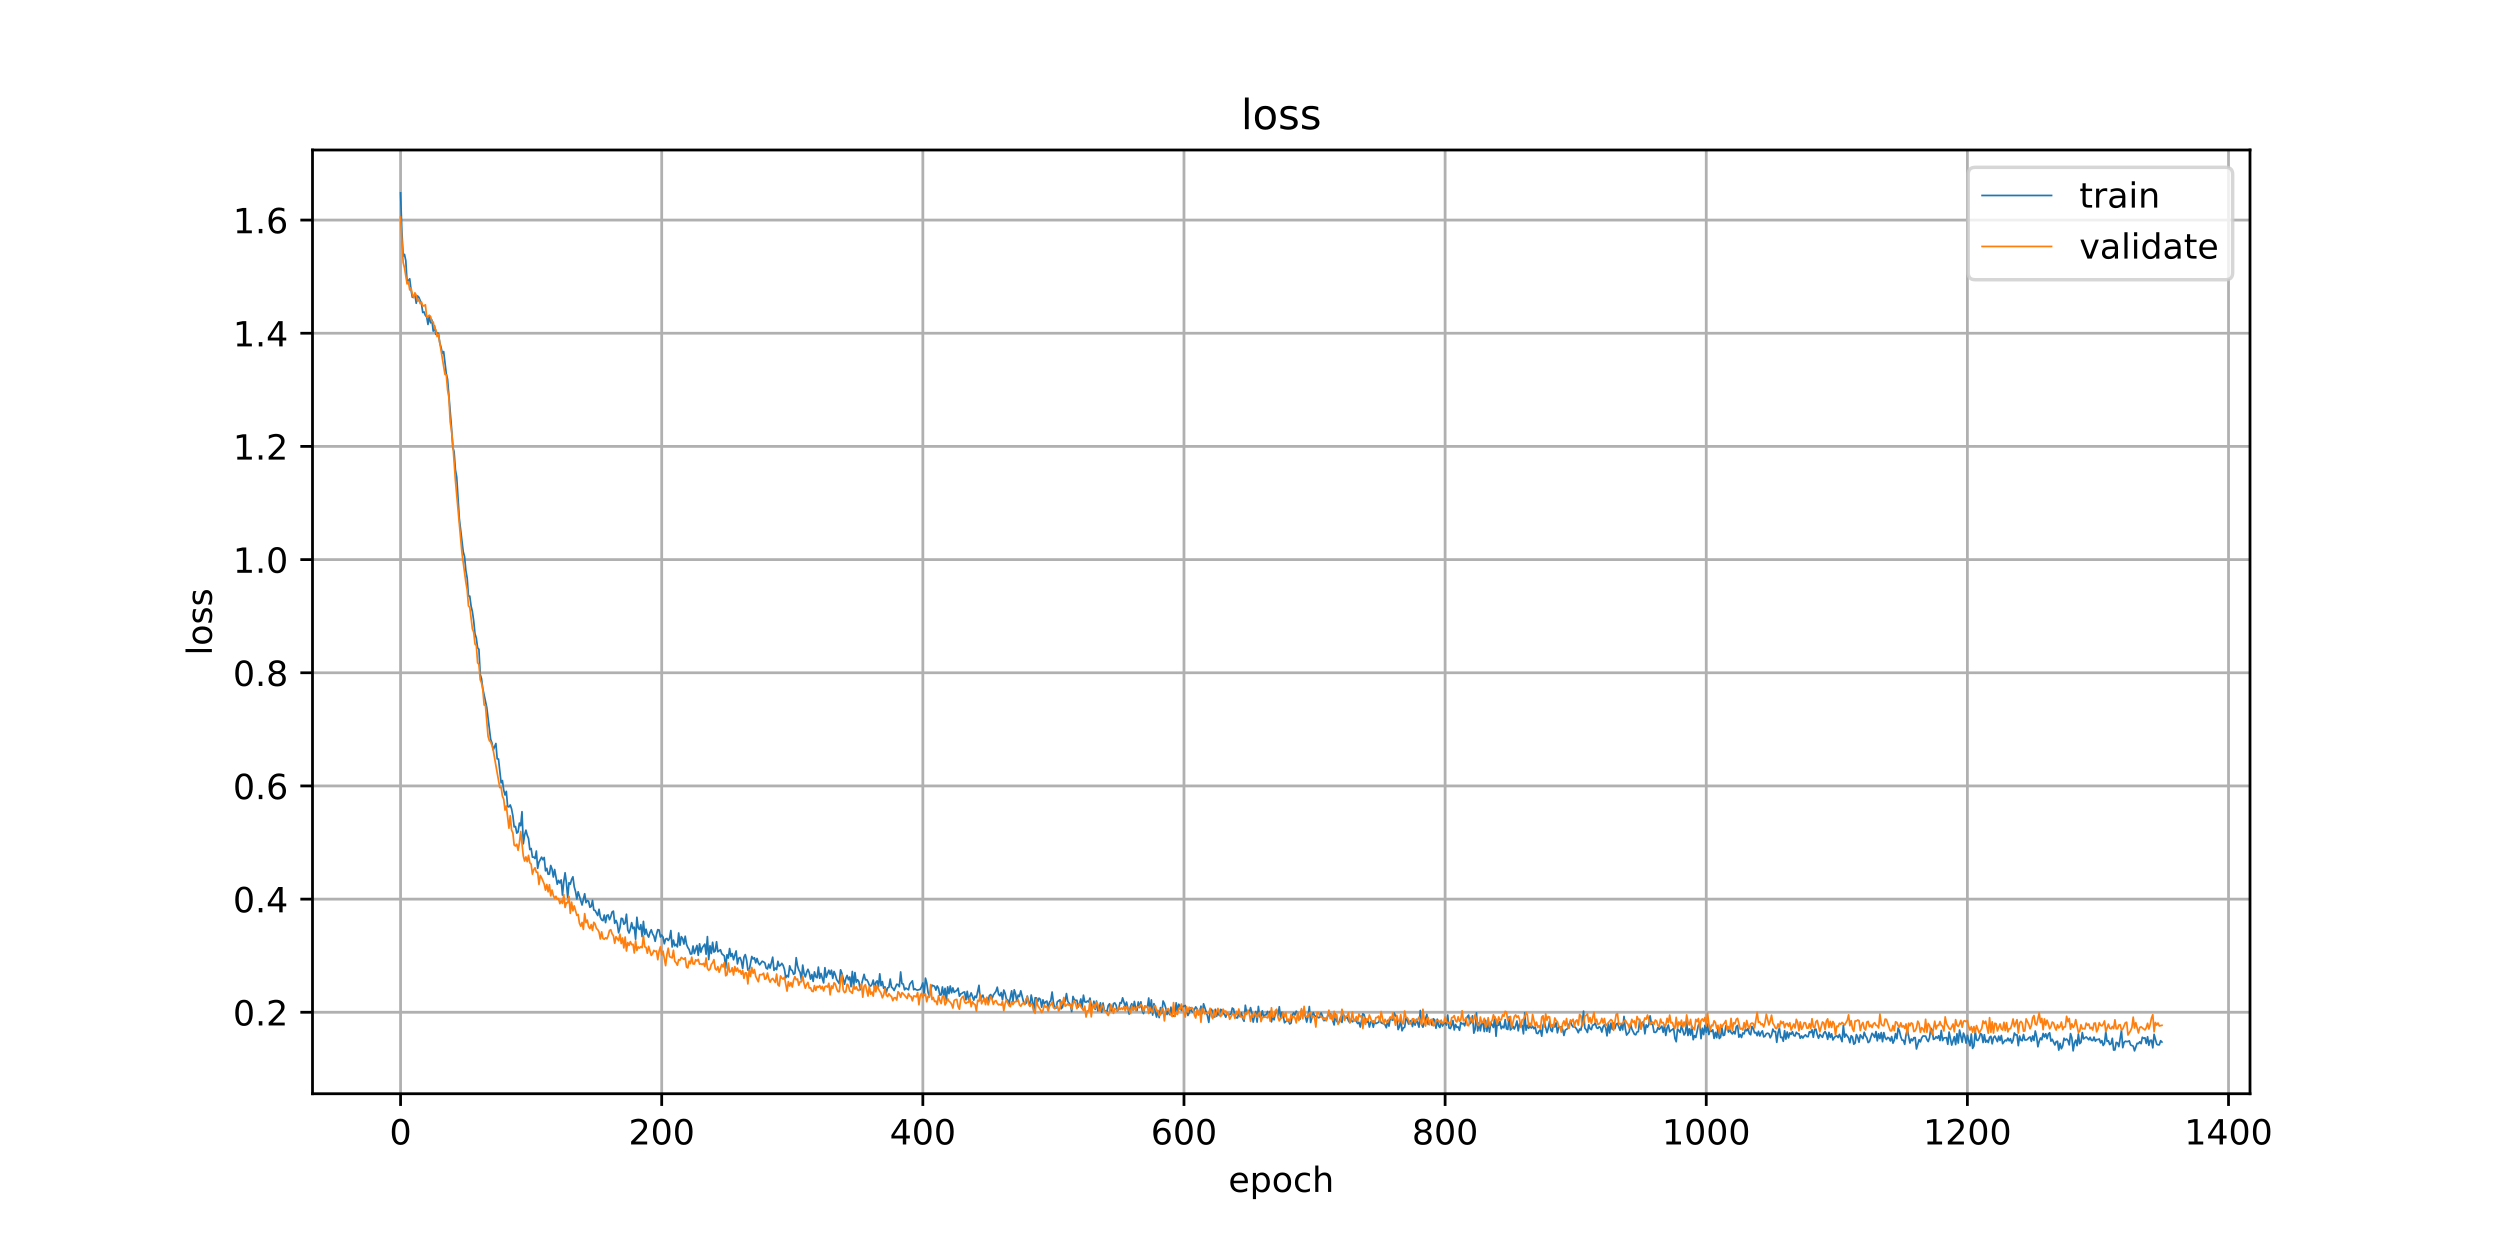 <?xml version="1.0" encoding="utf-8" standalone="no"?>
<!DOCTYPE svg PUBLIC "-//W3C//DTD SVG 1.1//EN"
  "http://www.w3.org/Graphics/SVG/1.1/DTD/svg11.dtd">
<!-- Created with matplotlib (https://matplotlib.org/) -->
<svg height="360pt" version="1.1" viewBox="0 0 720 360" width="720pt" xmlns="http://www.w3.org/2000/svg" xmlns:xlink="http://www.w3.org/1999/xlink">
 <defs>
  <style type="text/css">
*{stroke-linecap:butt;stroke-linejoin:round;}
  </style>
 </defs>
 <g id="figure_1">
  <g id="patch_1">
   <path d="M 0 360 
L 720 360 
L 720 0 
L 0 0 
z
" style="fill:#ffffff;"/>
  </g>
  <g id="axes_1">
   <g id="patch_2">
    <path d="M 90 315 
L 648 315 
L 648 43.2 
L 90 43.2 
z
" style="fill:#ffffff;"/>
   </g>
   <g id="matplotlib.axis_1">
    <g id="xtick_1">
     <g id="line2d_1">
      <path clip-path="url(#pf814829d91)" d="M 115.364 315 
L 115.364 43.2 
" style="fill:none;stroke:#b0b0b0;stroke-linecap:square;stroke-width:0.8;"/>
     </g>
     <g id="line2d_2">
      <defs>
       <path d="M 0 0 
L 0 3.5 
" id="m58535df13d" style="stroke:#000000;stroke-width:0.8;"/>
      </defs>
      <g>
       <use style="stroke:#000000;stroke-width:0.8;" x="115.364" xlink:href="#m58535df13d" y="315"/>
      </g>
     </g>
     <g id="text_1">
      <!-- 0 -->
      <defs>
       <path d="M 31.781 66.406 
Q 24.172 66.406 20.328 58.906 
Q 16.5 51.422 16.5 36.375 
Q 16.5 21.391 20.328 13.891 
Q 24.172 6.391 31.781 6.391 
Q 39.453 6.391 43.281 13.891 
Q 47.125 21.391 47.125 36.375 
Q 47.125 51.422 43.281 58.906 
Q 39.453 66.406 31.781 66.406 
z
M 31.781 74.219 
Q 44.047 74.219 50.516 64.516 
Q 56.984 54.828 56.984 36.375 
Q 56.984 17.969 50.516 8.266 
Q 44.047 -1.422 31.781 -1.422 
Q 19.531 -1.422 13.062 8.266 
Q 6.594 17.969 6.594 36.375 
Q 6.594 54.828 13.062 64.516 
Q 19.531 74.219 31.781 74.219 
z
" id="DejaVuSans-48"/>
      </defs>
      <g transform="translate(112.182 329.598)scale(0.1 -0.1)">
       <use xlink:href="#DejaVuSans-48"/>
      </g>
     </g>
    </g>
    <g id="xtick_2">
     <g id="line2d_3">
      <path clip-path="url(#pf814829d91)" d="M 190.571 315 
L 190.571 43.2 
" style="fill:none;stroke:#b0b0b0;stroke-linecap:square;stroke-width:0.8;"/>
     </g>
     <g id="line2d_4">
      <g>
       <use style="stroke:#000000;stroke-width:0.8;" x="190.571" xlink:href="#m58535df13d" y="315"/>
      </g>
     </g>
     <g id="text_2">
      <!-- 200 -->
      <defs>
       <path d="M 19.188 8.297 
L 53.609 8.297 
L 53.609 0 
L 7.328 0 
L 7.328 8.297 
Q 12.938 14.109 22.625 23.891 
Q 32.328 33.688 34.812 36.531 
Q 39.547 41.844 41.422 45.531 
Q 43.312 49.219 43.312 52.781 
Q 43.312 58.594 39.234 62.25 
Q 35.156 65.922 28.609 65.922 
Q 23.969 65.922 18.812 64.312 
Q 13.672 62.703 7.812 59.422 
L 7.812 69.391 
Q 13.766 71.781 18.938 73 
Q 24.125 74.219 28.422 74.219 
Q 39.75 74.219 46.484 68.547 
Q 53.219 62.891 53.219 53.422 
Q 53.219 48.922 51.531 44.891 
Q 49.859 40.875 45.406 35.406 
Q 44.188 33.984 37.641 27.219 
Q 31.109 20.453 19.188 8.297 
z
" id="DejaVuSans-50"/>
      </defs>
      <g transform="translate(181.027 329.598)scale(0.1 -0.1)">
       <use xlink:href="#DejaVuSans-50"/>
       <use x="63.623" xlink:href="#DejaVuSans-48"/>
       <use x="127.246" xlink:href="#DejaVuSans-48"/>
      </g>
     </g>
    </g>
    <g id="xtick_3">
     <g id="line2d_5">
      <path clip-path="url(#pf814829d91)" d="M 265.778 315 
L 265.778 43.2 
" style="fill:none;stroke:#b0b0b0;stroke-linecap:square;stroke-width:0.8;"/>
     </g>
     <g id="line2d_6">
      <g>
       <use style="stroke:#000000;stroke-width:0.8;" x="265.778" xlink:href="#m58535df13d" y="315"/>
      </g>
     </g>
     <g id="text_3">
      <!-- 400 -->
      <defs>
       <path d="M 37.797 64.312 
L 12.891 25.391 
L 37.797 25.391 
z
M 35.203 72.906 
L 47.609 72.906 
L 47.609 25.391 
L 58.016 25.391 
L 58.016 17.188 
L 47.609 17.188 
L 47.609 0 
L 37.797 0 
L 37.797 17.188 
L 4.891 17.188 
L 4.891 26.703 
z
" id="DejaVuSans-52"/>
      </defs>
      <g transform="translate(256.234 329.598)scale(0.1 -0.1)">
       <use xlink:href="#DejaVuSans-52"/>
       <use x="63.623" xlink:href="#DejaVuSans-48"/>
       <use x="127.246" xlink:href="#DejaVuSans-48"/>
      </g>
     </g>
    </g>
    <g id="xtick_4">
     <g id="line2d_7">
      <path clip-path="url(#pf814829d91)" d="M 340.985 315 
L 340.985 43.2 
" style="fill:none;stroke:#b0b0b0;stroke-linecap:square;stroke-width:0.8;"/>
     </g>
     <g id="line2d_8">
      <g>
       <use style="stroke:#000000;stroke-width:0.8;" x="340.985" xlink:href="#m58535df13d" y="315"/>
      </g>
     </g>
     <g id="text_4">
      <!-- 600 -->
      <defs>
       <path d="M 33.016 40.375 
Q 26.375 40.375 22.484 35.828 
Q 18.609 31.297 18.609 23.391 
Q 18.609 15.531 22.484 10.953 
Q 26.375 6.391 33.016 6.391 
Q 39.656 6.391 43.531 10.953 
Q 47.406 15.531 47.406 23.391 
Q 47.406 31.297 43.531 35.828 
Q 39.656 40.375 33.016 40.375 
z
M 52.594 71.297 
L 52.594 62.312 
Q 48.875 64.062 45.094 64.984 
Q 41.312 65.922 37.594 65.922 
Q 27.828 65.922 22.672 59.328 
Q 17.531 52.734 16.797 39.406 
Q 19.672 43.656 24.016 45.922 
Q 28.375 48.188 33.594 48.188 
Q 44.578 48.188 50.953 41.516 
Q 57.328 34.859 57.328 23.391 
Q 57.328 12.156 50.688 5.359 
Q 44.047 -1.422 33.016 -1.422 
Q 20.359 -1.422 13.672 8.266 
Q 6.984 17.969 6.984 36.375 
Q 6.984 53.656 15.188 63.938 
Q 23.391 74.219 37.203 74.219 
Q 40.922 74.219 44.703 73.484 
Q 48.484 72.75 52.594 71.297 
z
" id="DejaVuSans-54"/>
      </defs>
      <g transform="translate(331.442 329.598)scale(0.1 -0.1)">
       <use xlink:href="#DejaVuSans-54"/>
       <use x="63.623" xlink:href="#DejaVuSans-48"/>
       <use x="127.246" xlink:href="#DejaVuSans-48"/>
      </g>
     </g>
    </g>
    <g id="xtick_5">
     <g id="line2d_9">
      <path clip-path="url(#pf814829d91)" d="M 416.193 315 
L 416.193 43.2 
" style="fill:none;stroke:#b0b0b0;stroke-linecap:square;stroke-width:0.8;"/>
     </g>
     <g id="line2d_10">
      <g>
       <use style="stroke:#000000;stroke-width:0.8;" x="416.193" xlink:href="#m58535df13d" y="315"/>
      </g>
     </g>
     <g id="text_5">
      <!-- 800 -->
      <defs>
       <path d="M 31.781 34.625 
Q 24.75 34.625 20.719 30.859 
Q 16.703 27.094 16.703 20.516 
Q 16.703 13.922 20.719 10.156 
Q 24.75 6.391 31.781 6.391 
Q 38.812 6.391 42.859 10.172 
Q 46.922 13.969 46.922 20.516 
Q 46.922 27.094 42.891 30.859 
Q 38.875 34.625 31.781 34.625 
z
M 21.922 38.812 
Q 15.578 40.375 12.031 44.719 
Q 8.5 49.078 8.5 55.328 
Q 8.5 64.062 14.719 69.141 
Q 20.953 74.219 31.781 74.219 
Q 42.672 74.219 48.875 69.141 
Q 55.078 64.062 55.078 55.328 
Q 55.078 49.078 51.531 44.719 
Q 48 40.375 41.703 38.812 
Q 48.828 37.156 52.797 32.312 
Q 56.781 27.484 56.781 20.516 
Q 56.781 9.906 50.312 4.234 
Q 43.844 -1.422 31.781 -1.422 
Q 19.734 -1.422 13.25 4.234 
Q 6.781 9.906 6.781 20.516 
Q 6.781 27.484 10.781 32.312 
Q 14.797 37.156 21.922 38.812 
z
M 18.312 54.391 
Q 18.312 48.734 21.844 45.562 
Q 25.391 42.391 31.781 42.391 
Q 38.141 42.391 41.719 45.562 
Q 45.312 48.734 45.312 54.391 
Q 45.312 60.062 41.719 63.234 
Q 38.141 66.406 31.781 66.406 
Q 25.391 66.406 21.844 63.234 
Q 18.312 60.062 18.312 54.391 
z
" id="DejaVuSans-56"/>
      </defs>
      <g transform="translate(406.649 329.598)scale(0.1 -0.1)">
       <use xlink:href="#DejaVuSans-56"/>
       <use x="63.623" xlink:href="#DejaVuSans-48"/>
       <use x="127.246" xlink:href="#DejaVuSans-48"/>
      </g>
     </g>
    </g>
    <g id="xtick_6">
     <g id="line2d_11">
      <path clip-path="url(#pf814829d91)" d="M 491.4 315 
L 491.4 43.2 
" style="fill:none;stroke:#b0b0b0;stroke-linecap:square;stroke-width:0.8;"/>
     </g>
     <g id="line2d_12">
      <g>
       <use style="stroke:#000000;stroke-width:0.8;" x="491.4" xlink:href="#m58535df13d" y="315"/>
      </g>
     </g>
     <g id="text_6">
      <!-- 1000 -->
      <defs>
       <path d="M 12.406 8.297 
L 28.516 8.297 
L 28.516 63.922 
L 10.984 60.406 
L 10.984 69.391 
L 28.422 72.906 
L 38.281 72.906 
L 38.281 8.297 
L 54.391 8.297 
L 54.391 0 
L 12.406 0 
z
" id="DejaVuSans-49"/>
      </defs>
      <g transform="translate(478.675 329.598)scale(0.1 -0.1)">
       <use xlink:href="#DejaVuSans-49"/>
       <use x="63.623" xlink:href="#DejaVuSans-48"/>
       <use x="127.246" xlink:href="#DejaVuSans-48"/>
       <use x="190.869" xlink:href="#DejaVuSans-48"/>
      </g>
     </g>
    </g>
    <g id="xtick_7">
     <g id="line2d_13">
      <path clip-path="url(#pf814829d91)" d="M 566.607 315 
L 566.607 43.2 
" style="fill:none;stroke:#b0b0b0;stroke-linecap:square;stroke-width:0.8;"/>
     </g>
     <g id="line2d_14">
      <g>
       <use style="stroke:#000000;stroke-width:0.8;" x="566.607" xlink:href="#m58535df13d" y="315"/>
      </g>
     </g>
     <g id="text_7">
      <!-- 1200 -->
      <g transform="translate(553.882 329.598)scale(0.1 -0.1)">
       <use xlink:href="#DejaVuSans-49"/>
       <use x="63.623" xlink:href="#DejaVuSans-50"/>
       <use x="127.246" xlink:href="#DejaVuSans-48"/>
       <use x="190.869" xlink:href="#DejaVuSans-48"/>
      </g>
     </g>
    </g>
    <g id="xtick_8">
     <g id="line2d_15">
      <path clip-path="url(#pf814829d91)" d="M 641.814 315 
L 641.814 43.2 
" style="fill:none;stroke:#b0b0b0;stroke-linecap:square;stroke-width:0.8;"/>
     </g>
     <g id="line2d_16">
      <g>
       <use style="stroke:#000000;stroke-width:0.8;" x="641.814" xlink:href="#m58535df13d" y="315"/>
      </g>
     </g>
     <g id="text_8">
      <!-- 1400 -->
      <g transform="translate(629.089 329.598)scale(0.1 -0.1)">
       <use xlink:href="#DejaVuSans-49"/>
       <use x="63.623" xlink:href="#DejaVuSans-52"/>
       <use x="127.246" xlink:href="#DejaVuSans-48"/>
       <use x="190.869" xlink:href="#DejaVuSans-48"/>
      </g>
     </g>
    </g>
    <g id="text_9">
     <!-- epoch -->
     <defs>
      <path d="M 56.203 29.594 
L 56.203 25.203 
L 14.891 25.203 
Q 15.484 15.922 20.484 11.062 
Q 25.484 6.203 34.422 6.203 
Q 39.594 6.203 44.453 7.469 
Q 49.312 8.734 54.109 11.281 
L 54.109 2.781 
Q 49.266 0.734 44.188 -0.344 
Q 39.109 -1.422 33.891 -1.422 
Q 20.797 -1.422 13.156 6.188 
Q 5.516 13.812 5.516 26.812 
Q 5.516 40.234 12.766 48.109 
Q 20.016 56 32.328 56 
Q 43.359 56 49.781 48.891 
Q 56.203 41.797 56.203 29.594 
z
M 47.219 32.234 
Q 47.125 39.594 43.094 43.984 
Q 39.062 48.391 32.422 48.391 
Q 24.906 48.391 20.391 44.141 
Q 15.875 39.891 15.188 32.172 
z
" id="DejaVuSans-101"/>
      <path d="M 18.109 8.203 
L 18.109 -20.797 
L 9.078 -20.797 
L 9.078 54.688 
L 18.109 54.688 
L 18.109 46.391 
Q 20.953 51.266 25.266 53.625 
Q 29.594 56 35.594 56 
Q 45.562 56 51.781 48.094 
Q 58.016 40.188 58.016 27.297 
Q 58.016 14.406 51.781 6.484 
Q 45.562 -1.422 35.594 -1.422 
Q 29.594 -1.422 25.266 0.953 
Q 20.953 3.328 18.109 8.203 
z
M 48.688 27.297 
Q 48.688 37.203 44.609 42.844 
Q 40.531 48.484 33.406 48.484 
Q 26.266 48.484 22.188 42.844 
Q 18.109 37.203 18.109 27.297 
Q 18.109 17.391 22.188 11.75 
Q 26.266 6.109 33.406 6.109 
Q 40.531 6.109 44.609 11.75 
Q 48.688 17.391 48.688 27.297 
z
" id="DejaVuSans-112"/>
      <path d="M 30.609 48.391 
Q 23.391 48.391 19.188 42.75 
Q 14.984 37.109 14.984 27.297 
Q 14.984 17.484 19.156 11.844 
Q 23.344 6.203 30.609 6.203 
Q 37.797 6.203 41.984 11.859 
Q 46.188 17.531 46.188 27.297 
Q 46.188 37.016 41.984 42.703 
Q 37.797 48.391 30.609 48.391 
z
M 30.609 56 
Q 42.328 56 49.016 48.375 
Q 55.719 40.766 55.719 27.297 
Q 55.719 13.875 49.016 6.219 
Q 42.328 -1.422 30.609 -1.422 
Q 18.844 -1.422 12.172 6.219 
Q 5.516 13.875 5.516 27.297 
Q 5.516 40.766 12.172 48.375 
Q 18.844 56 30.609 56 
z
" id="DejaVuSans-111"/>
      <path d="M 48.781 52.594 
L 48.781 44.188 
Q 44.969 46.297 41.141 47.344 
Q 37.312 48.391 33.406 48.391 
Q 24.656 48.391 19.812 42.844 
Q 14.984 37.312 14.984 27.297 
Q 14.984 17.281 19.812 11.734 
Q 24.656 6.203 33.406 6.203 
Q 37.312 6.203 41.141 7.25 
Q 44.969 8.297 48.781 10.406 
L 48.781 2.094 
Q 45.016 0.344 40.984 -0.531 
Q 36.969 -1.422 32.422 -1.422 
Q 20.062 -1.422 12.781 6.344 
Q 5.516 14.109 5.516 27.297 
Q 5.516 40.672 12.859 48.328 
Q 20.219 56 33.016 56 
Q 37.156 56 41.109 55.141 
Q 45.062 54.297 48.781 52.594 
z
" id="DejaVuSans-99"/>
      <path d="M 54.891 33.016 
L 54.891 0 
L 45.906 0 
L 45.906 32.719 
Q 45.906 40.484 42.875 44.328 
Q 39.844 48.188 33.797 48.188 
Q 26.516 48.188 22.312 43.547 
Q 18.109 38.922 18.109 30.906 
L 18.109 0 
L 9.078 0 
L 9.078 75.984 
L 18.109 75.984 
L 18.109 46.188 
Q 21.344 51.125 25.703 53.562 
Q 30.078 56 35.797 56 
Q 45.219 56 50.047 50.172 
Q 54.891 44.344 54.891 33.016 
z
" id="DejaVuSans-104"/>
     </defs>
     <g transform="translate(353.772 343.277)scale(0.1 -0.1)">
      <use xlink:href="#DejaVuSans-101"/>
      <use x="61.523" xlink:href="#DejaVuSans-112"/>
      <use x="125" xlink:href="#DejaVuSans-111"/>
      <use x="186.182" xlink:href="#DejaVuSans-99"/>
      <use x="241.162" xlink:href="#DejaVuSans-104"/>
     </g>
    </g>
   </g>
   <g id="matplotlib.axis_2">
    <g id="ytick_1">
     <g id="line2d_17">
      <path clip-path="url(#pf814829d91)" d="M 90 291.539 
L 648 291.539 
" style="fill:none;stroke:#b0b0b0;stroke-linecap:square;stroke-width:0.8;"/>
     </g>
     <g id="line2d_18">
      <defs>
       <path d="M 0 0 
L -3.5 0 
" id="m7539140434" style="stroke:#000000;stroke-width:0.8;"/>
      </defs>
      <g>
       <use style="stroke:#000000;stroke-width:0.8;" x="90" xlink:href="#m7539140434" y="291.539"/>
      </g>
     </g>
     <g id="text_10">
      <!-- 0.2 -->
      <defs>
       <path d="M 10.688 12.406 
L 21 12.406 
L 21 0 
L 10.688 0 
z
" id="DejaVuSans-46"/>
      </defs>
      <g transform="translate(67.097 295.338)scale(0.1 -0.1)">
       <use xlink:href="#DejaVuSans-48"/>
       <use x="63.623" xlink:href="#DejaVuSans-46"/>
       <use x="95.41" xlink:href="#DejaVuSans-50"/>
      </g>
     </g>
    </g>
    <g id="ytick_2">
     <g id="line2d_19">
      <path clip-path="url(#pf814829d91)" d="M 90 258.944 
L 648 258.944 
" style="fill:none;stroke:#b0b0b0;stroke-linecap:square;stroke-width:0.8;"/>
     </g>
     <g id="line2d_20">
      <g>
       <use style="stroke:#000000;stroke-width:0.8;" x="90" xlink:href="#m7539140434" y="258.944"/>
      </g>
     </g>
     <g id="text_11">
      <!-- 0.4 -->
      <g transform="translate(67.097 262.743)scale(0.1 -0.1)">
       <use xlink:href="#DejaVuSans-48"/>
       <use x="63.623" xlink:href="#DejaVuSans-46"/>
       <use x="95.41" xlink:href="#DejaVuSans-52"/>
      </g>
     </g>
    </g>
    <g id="ytick_3">
     <g id="line2d_21">
      <path clip-path="url(#pf814829d91)" d="M 90 226.349 
L 648 226.349 
" style="fill:none;stroke:#b0b0b0;stroke-linecap:square;stroke-width:0.8;"/>
     </g>
     <g id="line2d_22">
      <g>
       <use style="stroke:#000000;stroke-width:0.8;" x="90" xlink:href="#m7539140434" y="226.349"/>
      </g>
     </g>
     <g id="text_12">
      <!-- 0.6 -->
      <g transform="translate(67.097 230.149)scale(0.1 -0.1)">
       <use xlink:href="#DejaVuSans-48"/>
       <use x="63.623" xlink:href="#DejaVuSans-46"/>
       <use x="95.41" xlink:href="#DejaVuSans-54"/>
      </g>
     </g>
    </g>
    <g id="ytick_4">
     <g id="line2d_23">
      <path clip-path="url(#pf814829d91)" d="M 90 193.755 
L 648 193.755 
" style="fill:none;stroke:#b0b0b0;stroke-linecap:square;stroke-width:0.8;"/>
     </g>
     <g id="line2d_24">
      <g>
       <use style="stroke:#000000;stroke-width:0.8;" x="90" xlink:href="#m7539140434" y="193.755"/>
      </g>
     </g>
     <g id="text_13">
      <!-- 0.8 -->
      <g transform="translate(67.097 197.554)scale(0.1 -0.1)">
       <use xlink:href="#DejaVuSans-48"/>
       <use x="63.623" xlink:href="#DejaVuSans-46"/>
       <use x="95.41" xlink:href="#DejaVuSans-56"/>
      </g>
     </g>
    </g>
    <g id="ytick_5">
     <g id="line2d_25">
      <path clip-path="url(#pf814829d91)" d="M 90 161.16 
L 648 161.16 
" style="fill:none;stroke:#b0b0b0;stroke-linecap:square;stroke-width:0.8;"/>
     </g>
     <g id="line2d_26">
      <g>
       <use style="stroke:#000000;stroke-width:0.8;" x="90" xlink:href="#m7539140434" y="161.16"/>
      </g>
     </g>
     <g id="text_14">
      <!-- 1.0 -->
      <g transform="translate(67.097 164.959)scale(0.1 -0.1)">
       <use xlink:href="#DejaVuSans-49"/>
       <use x="63.623" xlink:href="#DejaVuSans-46"/>
       <use x="95.41" xlink:href="#DejaVuSans-48"/>
      </g>
     </g>
    </g>
    <g id="ytick_6">
     <g id="line2d_27">
      <path clip-path="url(#pf814829d91)" d="M 90 128.565 
L 648 128.565 
" style="fill:none;stroke:#b0b0b0;stroke-linecap:square;stroke-width:0.8;"/>
     </g>
     <g id="line2d_28">
      <g>
       <use style="stroke:#000000;stroke-width:0.8;" x="90" xlink:href="#m7539140434" y="128.565"/>
      </g>
     </g>
     <g id="text_15">
      <!-- 1.2 -->
      <g transform="translate(67.097 132.365)scale(0.1 -0.1)">
       <use xlink:href="#DejaVuSans-49"/>
       <use x="63.623" xlink:href="#DejaVuSans-46"/>
       <use x="95.41" xlink:href="#DejaVuSans-50"/>
      </g>
     </g>
    </g>
    <g id="ytick_7">
     <g id="line2d_29">
      <path clip-path="url(#pf814829d91)" d="M 90 95.971 
L 648 95.971 
" style="fill:none;stroke:#b0b0b0;stroke-linecap:square;stroke-width:0.8;"/>
     </g>
     <g id="line2d_30">
      <g>
       <use style="stroke:#000000;stroke-width:0.8;" x="90" xlink:href="#m7539140434" y="95.971"/>
      </g>
     </g>
     <g id="text_16">
      <!-- 1.4 -->
      <g transform="translate(67.097 99.77)scale(0.1 -0.1)">
       <use xlink:href="#DejaVuSans-49"/>
       <use x="63.623" xlink:href="#DejaVuSans-46"/>
       <use x="95.41" xlink:href="#DejaVuSans-52"/>
      </g>
     </g>
    </g>
    <g id="ytick_8">
     <g id="line2d_31">
      <path clip-path="url(#pf814829d91)" d="M 90 63.376 
L 648 63.376 
" style="fill:none;stroke:#b0b0b0;stroke-linecap:square;stroke-width:0.8;"/>
     </g>
     <g id="line2d_32">
      <g>
       <use style="stroke:#000000;stroke-width:0.8;" x="90" xlink:href="#m7539140434" y="63.376"/>
      </g>
     </g>
     <g id="text_17">
      <!-- 1.6 -->
      <g transform="translate(67.097 67.175)scale(0.1 -0.1)">
       <use xlink:href="#DejaVuSans-49"/>
       <use x="63.623" xlink:href="#DejaVuSans-46"/>
       <use x="95.41" xlink:href="#DejaVuSans-54"/>
      </g>
     </g>
    </g>
    <g id="text_18">
     <!-- loss -->
     <defs>
      <path d="M 9.422 75.984 
L 18.406 75.984 
L 18.406 0 
L 9.422 0 
z
" id="DejaVuSans-108"/>
      <path d="M 44.281 53.078 
L 44.281 44.578 
Q 40.484 46.531 36.375 47.5 
Q 32.281 48.484 27.875 48.484 
Q 21.188 48.484 17.844 46.438 
Q 14.5 44.391 14.5 40.281 
Q 14.5 37.156 16.891 35.375 
Q 19.281 33.594 26.516 31.984 
L 29.594 31.297 
Q 39.156 29.25 43.188 25.516 
Q 47.219 21.781 47.219 15.094 
Q 47.219 7.469 41.188 3.016 
Q 35.156 -1.422 24.609 -1.422 
Q 20.219 -1.422 15.453 -0.562 
Q 10.688 0.297 5.422 2 
L 5.422 11.281 
Q 10.406 8.688 15.234 7.391 
Q 20.062 6.109 24.812 6.109 
Q 31.156 6.109 34.562 8.281 
Q 37.984 10.453 37.984 14.406 
Q 37.984 18.062 35.516 20.016 
Q 33.062 21.969 24.703 23.781 
L 21.578 24.516 
Q 13.234 26.266 9.516 29.906 
Q 5.812 33.547 5.812 39.891 
Q 5.812 47.609 11.281 51.797 
Q 16.75 56 26.812 56 
Q 31.781 56 36.172 55.266 
Q 40.578 54.547 44.281 53.078 
z
" id="DejaVuSans-115"/>
     </defs>
     <g transform="translate(61.017 188.758)rotate(-90)scale(0.1 -0.1)">
      <use xlink:href="#DejaVuSans-108"/>
      <use x="27.783" xlink:href="#DejaVuSans-111"/>
      <use x="88.965" xlink:href="#DejaVuSans-115"/>
      <use x="141.064" xlink:href="#DejaVuSans-115"/>
     </g>
    </g>
   </g>
   <g id="line2d_33">
    <path clip-path="url(#pf814829d91)" d="M 115.364 55.555 
L 115.74 66.691 
L 116.116 73.764 
L 116.492 73.265 
L 116.868 75.06 
L 117.244 81.336 
L 117.996 80.292 
L 118.372 83.446 
L 118.748 85.613 
L 119.5 84.989 
L 119.876 87.331 
L 120.252 85.225 
L 120.628 85.62 
L 121.38 87.437 
L 121.756 89.996 
L 122.132 89.852 
L 122.508 90.822 
L 122.884 91.278 
L 123.26 93.436 
L 123.636 90.994 
L 124.012 92.971 
L 124.389 92.183 
L 124.765 95.35 
L 125.141 93.834 
L 125.517 96.304 
L 125.893 95.878 
L 126.269 96.008 
L 126.645 98.698 
L 127.021 100.001 
L 127.397 101.764 
L 127.773 101.264 
L 128.525 107.554 
L 128.901 109.267 
L 130.029 123.107 
L 130.405 128.81 
L 130.781 130.097 
L 131.157 135.272 
L 131.533 137.38 
L 132.285 149.387 
L 133.413 158.921 
L 133.789 160.276 
L 134.165 164.279 
L 134.541 166.447 
L 134.918 171.673 
L 135.294 171.685 
L 135.67 174.551 
L 136.046 176.141 
L 136.422 178.773 
L 136.798 182.551 
L 137.174 183.729 
L 137.55 186.577 
L 137.926 186.987 
L 138.302 194.223 
L 138.678 195.432 
L 139.054 198.372 
L 140.182 203.699 
L 141.31 212.933 
L 141.686 213.973 
L 142.062 215.982 
L 142.814 214.128 
L 143.19 218.554 
L 143.566 218.596 
L 144.318 225.459 
L 144.694 224.803 
L 145.07 227.537 
L 145.447 228.95 
L 145.823 227.922 
L 146.199 232.294 
L 146.575 232.385 
L 146.951 231.831 
L 147.327 232.942 
L 147.703 234.938 
L 148.079 238.134 
L 148.455 238.025 
L 148.831 239.934 
L 149.207 239.605 
L 149.583 237.054 
L 149.959 237.796 
L 150.335 233.771 
L 150.711 243.017 
L 151.087 240.472 
L 151.463 239.094 
L 151.839 240.543 
L 152.215 241.502 
L 152.591 244.663 
L 152.967 244.37 
L 153.343 246.878 
L 153.719 246.83 
L 154.095 247.257 
L 154.471 245.107 
L 154.847 250.075 
L 155.223 248.297 
L 155.976 246.864 
L 156.352 247.608 
L 156.728 246.959 
L 157.104 250.788 
L 157.48 250.084 
L 157.856 251.791 
L 158.232 251.724 
L 158.608 249.261 
L 158.984 250.291 
L 159.36 252.566 
L 159.736 250.429 
L 160.488 254.662 
L 160.864 253.564 
L 161.24 254.293 
L 161.616 253.417 
L 161.992 257.785 
L 162.368 253.894 
L 162.744 251.368 
L 163.12 254.191 
L 163.496 258.485 
L 163.872 254.225 
L 164.248 254.642 
L 164.624 253.269 
L 165 252.522 
L 165.376 255.382 
L 165.752 256.752 
L 166.129 258.921 
L 166.505 256.84 
L 167.633 260.636 
L 168.385 257.401 
L 168.761 259.958 
L 169.137 259.35 
L 169.513 259.55 
L 169.889 261.29 
L 170.265 261.055 
L 170.641 259.3 
L 171.017 262.098 
L 171.393 262.216 
L 172.145 263.664 
L 172.521 261.885 
L 172.897 264.167 
L 173.273 264.93 
L 173.649 265.146 
L 174.025 263.539 
L 174.401 265.712 
L 174.777 263.662 
L 175.153 263.501 
L 175.529 264.855 
L 175.905 263.979 
L 176.281 262.655 
L 176.658 262.406 
L 177.034 265.906 
L 177.41 265.085 
L 177.786 266.025 
L 178.162 268.632 
L 178.538 267.179 
L 178.914 264.481 
L 179.29 264.582 
L 179.666 266.177 
L 180.042 265.826 
L 180.418 263.303 
L 180.794 267.797 
L 181.17 268.698 
L 181.546 267.528 
L 181.922 265.732 
L 182.298 267.443 
L 182.674 267.041 
L 183.05 270.482 
L 183.426 264.182 
L 183.802 267.228 
L 184.178 267.676 
L 184.554 266.314 
L 184.93 269.73 
L 185.306 265.36 
L 185.682 269.119 
L 186.058 267.613 
L 186.434 269.141 
L 186.81 269.89 
L 187.187 268.582 
L 187.563 267.771 
L 187.939 268.96 
L 188.315 269.587 
L 188.691 271.09 
L 189.067 269.09 
L 189.443 267.742 
L 189.819 267.836 
L 190.195 269.848 
L 190.571 269.303 
L 190.947 269.894 
L 191.323 271.798 
L 191.699 270.439 
L 192.075 270.285 
L 192.451 270.854 
L 192.827 270.285 
L 193.203 268.006 
L 193.579 272.721 
L 193.955 270.755 
L 194.331 272.399 
L 194.707 271.969 
L 195.083 272.701 
L 195.459 268.708 
L 195.835 272.237 
L 196.211 269.757 
L 196.587 270.283 
L 196.963 271.873 
L 197.34 269.644 
L 197.716 271.961 
L 198.092 272.898 
L 198.468 273.457 
L 198.844 274.758 
L 199.22 274.724 
L 199.596 272.462 
L 199.972 274.604 
L 200.724 272.289 
L 201.1 275.119 
L 201.476 271.822 
L 201.852 274.212 
L 202.228 272.977 
L 202.98 271.914 
L 203.356 274.801 
L 203.732 269.747 
L 204.108 276.345 
L 204.484 272.396 
L 204.86 274.606 
L 205.236 271.384 
L 205.612 274.193 
L 205.988 273.905 
L 206.364 271.228 
L 206.74 274.106 
L 207.492 273.529 
L 207.869 274.679 
L 208.621 275.331 
L 208.997 278.823 
L 209.373 274.965 
L 209.749 275.907 
L 210.125 273.186 
L 210.501 275.444 
L 210.877 274.637 
L 211.253 276.408 
L 212.005 273.876 
L 212.381 277.59 
L 212.757 275.987 
L 213.133 275.765 
L 213.509 276.77 
L 213.885 278.916 
L 214.261 275.657 
L 214.637 274.927 
L 215.013 276.445 
L 215.389 279.387 
L 215.765 279.473 
L 216.517 275.467 
L 216.893 276.188 
L 217.269 275.843 
L 217.645 277.29 
L 218.021 276.044 
L 218.398 277.283 
L 218.774 277.866 
L 219.526 276.834 
L 219.902 277.022 
L 220.278 277.335 
L 220.654 278.801 
L 221.03 279.059 
L 221.406 277.681 
L 221.782 278.797 
L 222.534 275.675 
L 222.91 279.461 
L 223.286 278.797 
L 223.662 279.238 
L 224.038 276.86 
L 224.414 278.224 
L 224.79 277.993 
L 225.166 277.446 
L 225.542 278.033 
L 225.918 279.182 
L 226.294 281.603 
L 226.67 280.918 
L 227.046 281.367 
L 227.422 278.171 
L 227.798 279.312 
L 228.174 279.518 
L 228.551 280.597 
L 228.927 280.325 
L 229.303 275.816 
L 229.679 278.167 
L 230.055 279.349 
L 230.431 280.047 
L 230.807 282.254 
L 231.183 277.953 
L 231.559 280.353 
L 231.935 281.341 
L 232.311 280.021 
L 232.687 279.165 
L 233.063 280.149 
L 233.439 281.985 
L 233.815 280.673 
L 234.191 282.637 
L 234.567 279.91 
L 234.943 281.314 
L 235.319 281.591 
L 235.695 278.533 
L 236.071 281.748 
L 236.447 280.352 
L 237.199 283.067 
L 237.575 278.701 
L 237.951 281.462 
L 238.703 279.431 
L 239.08 280.576 
L 239.456 279.425 
L 239.832 281.765 
L 240.208 279.804 
L 240.584 280.766 
L 240.96 282.108 
L 241.712 283.301 
L 242.088 279.311 
L 242.464 280.318 
L 243.216 283.48 
L 243.592 281.838 
L 243.968 280.932 
L 244.344 282.154 
L 244.72 281.384 
L 245.096 284.165 
L 245.472 279.794 
L 245.848 284.158 
L 246.224 280.107 
L 246.6 282.864 
L 246.976 282.171 
L 247.352 282.703 
L 247.728 285.042 
L 248.856 280.618 
L 249.232 282.211 
L 249.609 282.134 
L 249.985 282.761 
L 250.361 283.751 
L 250.737 284.003 
L 251.113 283.494 
L 251.489 282.267 
L 251.865 284.497 
L 252.241 282.923 
L 252.617 282.493 
L 252.993 284.214 
L 253.369 280.473 
L 253.745 283.855 
L 254.121 282.7 
L 254.497 284.641 
L 254.873 284.219 
L 255.249 285.903 
L 255.625 284.496 
L 256.001 284.358 
L 256.377 281.986 
L 256.753 284.293 
L 257.129 284.61 
L 257.505 285.256 
L 258.257 283.465 
L 258.633 283.553 
L 259.009 284.167 
L 259.385 279.928 
L 259.762 283.27 
L 260.138 283.405 
L 260.514 285.075 
L 260.89 284.569 
L 261.642 285.063 
L 262.018 283.449 
L 262.77 282.487 
L 263.146 285.024 
L 263.522 284.784 
L 263.898 285.075 
L 264.274 285.143 
L 265.026 284.922 
L 265.402 284.142 
L 265.778 283.091 
L 266.154 286.674 
L 266.53 281.712 
L 266.906 283.114 
L 267.282 285.813 
L 267.658 286.933 
L 268.41 283.73 
L 269.162 284.062 
L 269.538 285.161 
L 269.914 283.955 
L 270.291 284.628 
L 270.667 286.594 
L 271.043 286.514 
L 271.419 284.249 
L 271.795 286.835 
L 272.171 284.645 
L 272.547 288.112 
L 272.923 284.222 
L 273.299 286.171 
L 273.675 283.976 
L 274.051 285.917 
L 274.427 284.521 
L 274.803 285.77 
L 275.555 285.241 
L 275.931 284.594 
L 276.307 286.897 
L 276.683 286.25 
L 277.059 286.084 
L 277.435 285.781 
L 277.811 285.681 
L 278.187 287.954 
L 278.563 285.505 
L 278.939 287.944 
L 279.691 285.953 
L 280.443 288.044 
L 280.82 286.872 
L 281.196 287.306 
L 281.948 283.778 
L 282.324 288.016 
L 282.7 286.984 
L 283.076 286.608 
L 283.452 288.313 
L 283.828 288.246 
L 284.204 287.355 
L 284.58 288.32 
L 284.956 286.719 
L 285.332 286.432 
L 285.708 287.623 
L 286.084 286.582 
L 286.836 285.5 
L 287.212 284.317 
L 287.588 286.326 
L 287.964 286.78 
L 288.34 285.86 
L 288.716 287.941 
L 289.092 285.142 
L 289.468 286.075 
L 289.844 287.765 
L 290.22 287.965 
L 290.596 289.229 
L 291.349 285.362 
L 291.725 288.446 
L 292.101 285.063 
L 292.477 286.228 
L 292.853 288.387 
L 293.229 286.588 
L 293.605 286.981 
L 293.981 285.362 
L 294.733 288.383 
L 295.109 289.165 
L 295.485 288.983 
L 295.861 286.887 
L 296.237 288.639 
L 296.613 289.692 
L 296.989 286.576 
L 297.365 288.326 
L 297.741 291.262 
L 298.117 287.358 
L 298.493 287.395 
L 298.869 288.442 
L 299.245 287.471 
L 299.621 287.823 
L 299.997 290.068 
L 300.373 287.963 
L 300.749 289.117 
L 301.125 288.536 
L 301.502 288.314 
L 301.878 290.432 
L 302.254 288.629 
L 302.63 288.184 
L 303.006 285.714 
L 303.382 288.665 
L 303.758 290.403 
L 304.134 290.341 
L 304.51 288.5 
L 305.262 287.952 
L 305.638 290.504 
L 306.014 290.06 
L 306.39 287.919 
L 306.766 288.363 
L 307.142 286.152 
L 307.518 288.403 
L 308.27 289.401 
L 308.646 291.338 
L 309.022 286.987 
L 309.398 287.904 
L 309.774 288.119 
L 310.15 288.084 
L 310.526 290.025 
L 310.902 289.035 
L 311.278 287.713 
L 311.654 290.229 
L 312.031 286.62 
L 312.407 288.506 
L 312.783 288.633 
L 313.159 288.298 
L 313.535 288.561 
L 313.911 287.455 
L 314.287 289.649 
L 314.663 290.427 
L 315.039 288.36 
L 315.415 290.695 
L 315.791 288.305 
L 316.167 291.132 
L 316.543 290.697 
L 316.919 288.822 
L 317.295 291.518 
L 317.671 288.868 
L 318.047 290.984 
L 318.799 291.316 
L 319.175 289.595 
L 319.551 289.09 
L 319.927 290.972 
L 320.303 291.119 
L 320.679 289.032 
L 321.055 288.84 
L 321.431 289.488 
L 321.807 291.133 
L 322.184 290.586 
L 322.56 288.759 
L 322.936 288.912 
L 323.312 287.383 
L 324.064 289.887 
L 324.44 288.606 
L 325.192 292.054 
L 325.568 289.918 
L 325.944 289.065 
L 326.32 290.892 
L 326.696 288.419 
L 327.072 290.362 
L 327.448 291.044 
L 327.824 288.574 
L 328.2 290.166 
L 328.576 288.531 
L 328.952 290.985 
L 329.328 291.913 
L 329.704 289.748 
L 330.456 290.038 
L 330.832 287.439 
L 331.208 291.636 
L 331.584 287.973 
L 331.96 292.336 
L 332.336 289.063 
L 332.713 291.332 
L 333.089 292.907 
L 333.465 291.068 
L 333.841 293.07 
L 334.217 290.192 
L 334.593 291.902 
L 334.969 288.298 
L 335.345 289.034 
L 335.721 290.266 
L 336.097 292.181 
L 336.473 291.046 
L 336.849 292.201 
L 337.225 290.076 
L 337.601 292.43 
L 338.353 292.711 
L 338.729 288.827 
L 339.105 291.127 
L 339.481 289.215 
L 339.857 289.837 
L 340.233 290.998 
L 340.609 289.922 
L 341.361 289.579 
L 341.737 291.297 
L 342.113 292.461 
L 342.489 291.667 
L 342.865 290.239 
L 343.242 291.26 
L 343.618 291.535 
L 344.37 289.988 
L 344.746 290.52 
L 345.122 291.819 
L 345.498 291.587 
L 345.874 289.786 
L 346.25 291.897 
L 346.626 289.096 
L 347.754 292.581 
L 348.13 294.443 
L 348.506 291.273 
L 348.882 290.672 
L 349.258 291.336 
L 349.634 292.966 
L 350.01 290.687 
L 350.386 292.691 
L 350.762 291.431 
L 351.138 292.446 
L 351.514 290.702 
L 351.89 290.861 
L 352.266 291.861 
L 352.642 292.143 
L 353.018 292.954 
L 353.395 291.825 
L 353.771 291.945 
L 354.147 292.236 
L 354.523 292.016 
L 354.899 290.321 
L 355.275 290.598 
L 355.651 292.598 
L 356.027 293.119 
L 356.403 293.154 
L 356.779 291.681 
L 357.155 292.82 
L 357.531 291.664 
L 357.907 293.388 
L 358.283 294.105 
L 358.659 289.518 
L 359.035 291.654 
L 359.411 291.072 
L 359.787 291.578 
L 360.163 290.197 
L 360.539 291.709 
L 360.915 294.356 
L 361.291 292.559 
L 361.667 291.317 
L 362.043 294.352 
L 362.419 289.848 
L 362.795 292.848 
L 363.171 292.671 
L 363.547 291.116 
L 363.924 292.941 
L 364.3 292.295 
L 364.676 292.26 
L 365.052 291.301 
L 365.428 292.57 
L 365.804 291.266 
L 366.18 294.293 
L 366.556 292.614 
L 366.932 293.707 
L 367.308 291.683 
L 367.684 291.093 
L 368.06 292.394 
L 368.436 289.953 
L 368.812 293.179 
L 369.188 291.538 
L 369.564 292.656 
L 369.94 294.545 
L 370.316 294.173 
L 371.068 293.894 
L 371.444 294.894 
L 371.82 294.642 
L 372.196 292.295 
L 372.572 291.687 
L 372.948 292.324 
L 373.324 291.214 
L 373.7 291.749 
L 374.076 293.391 
L 374.453 293.474 
L 374.829 290.911 
L 375.205 291.938 
L 375.581 291.26 
L 376.333 294.352 
L 376.709 292.711 
L 377.085 289.889 
L 377.461 294.48 
L 378.213 291.64 
L 378.589 292.472 
L 378.965 292.784 
L 379.341 292.727 
L 379.717 293.12 
L 380.093 292.999 
L 380.469 291.718 
L 380.845 292.584 
L 381.221 293.92 
L 381.973 293.812 
L 382.725 291.765 
L 383.101 292.027 
L 383.477 292.796 
L 384.229 295.174 
L 384.605 292.063 
L 384.982 294.128 
L 385.358 294.483 
L 385.734 294.307 
L 386.11 292.869 
L 386.486 294.447 
L 386.862 292.096 
L 387.238 292.881 
L 387.614 293.186 
L 387.99 293.014 
L 388.366 294.014 
L 388.742 294.485 
L 389.118 293.512 
L 389.494 294.287 
L 389.87 294.034 
L 390.246 293.575 
L 390.998 294.757 
L 391.374 294.422 
L 391.75 295.78 
L 392.502 291.964 
L 392.878 292.222 
L 393.254 293.925 
L 393.63 294.408 
L 394.006 293.924 
L 394.382 295.787 
L 394.758 294.301 
L 395.135 294.12 
L 395.511 295.83 
L 395.887 294.179 
L 396.263 294.798 
L 397.015 294.405 
L 397.391 293.58 
L 397.767 294.541 
L 398.143 294.747 
L 398.519 294.667 
L 398.895 295.17 
L 399.271 295.988 
L 399.647 293.877 
L 400.023 295.52 
L 400.399 293.159 
L 400.775 293.653 
L 401.151 293.829 
L 401.527 291.736 
L 401.903 292.552 
L 402.279 293.007 
L 402.655 296.51 
L 403.031 295.703 
L 403.407 293.551 
L 403.783 296.861 
L 404.159 296.051 
L 404.535 295.852 
L 404.911 293.319 
L 405.287 293.751 
L 405.664 294.909 
L 406.04 294.191 
L 406.416 293.896 
L 406.792 295.651 
L 407.168 293.956 
L 407.544 295.242 
L 407.92 293.558 
L 408.672 295.826 
L 409.048 291.036 
L 409.424 295.053 
L 409.8 295.826 
L 410.928 292.138 
L 411.304 295.014 
L 411.68 294.197 
L 412.056 293.982 
L 412.432 295.281 
L 412.808 293.403 
L 413.184 293.719 
L 413.56 296.135 
L 413.936 293.54 
L 414.312 295.453 
L 414.688 295.921 
L 415.064 293.855 
L 415.44 295.512 
L 415.816 294.796 
L 416.193 294.564 
L 416.569 295.226 
L 416.945 292.334 
L 417.321 296.049 
L 417.697 296.225 
L 418.073 295.321 
L 418.449 293.915 
L 418.825 296.616 
L 419.201 295.066 
L 419.577 295.867 
L 419.953 295.758 
L 420.329 296.727 
L 420.705 294.432 
L 421.081 294.903 
L 421.457 294.72 
L 421.833 295.432 
L 422.209 293.63 
L 422.585 292.813 
L 422.961 292.342 
L 423.337 294.852 
L 423.713 294.385 
L 424.089 292.551 
L 424.465 297.545 
L 424.841 296.394 
L 425.217 291.698 
L 425.593 296.895 
L 425.969 294.522 
L 426.346 296.854 
L 426.722 294.514 
L 427.098 294.606 
L 427.474 297.085 
L 427.85 293.856 
L 428.226 297.015 
L 428.602 294.066 
L 428.978 297.263 
L 429.354 294.471 
L 430.106 295.903 
L 430.482 292.861 
L 430.858 298.436 
L 431.234 294.262 
L 431.61 295.289 
L 431.986 294.189 
L 432.362 296.288 
L 432.738 295.582 
L 433.114 296.013 
L 433.49 293.649 
L 433.866 296.297 
L 434.242 296.479 
L 434.618 292.842 
L 434.994 296.633 
L 435.37 296.193 
L 435.746 295.579 
L 436.122 296.359 
L 436.498 295.416 
L 436.875 294.056 
L 437.251 296.866 
L 437.627 294.881 
L 438.003 295.573 
L 438.379 295.301 
L 438.755 297.744 
L 439.131 291.665 
L 439.507 296.691 
L 439.883 295.309 
L 440.259 296.147 
L 440.635 295.488 
L 441.011 296.074 
L 441.387 295.553 
L 441.763 296.261 
L 442.139 295.809 
L 442.515 297.546 
L 442.891 297.669 
L 443.267 296.936 
L 443.643 296.588 
L 444.019 298.409 
L 444.395 295.246 
L 444.771 294.347 
L 445.523 297.406 
L 445.899 296.079 
L 446.275 294.125 
L 446.651 296.684 
L 447.027 297.105 
L 447.404 295.04 
L 447.78 295.772 
L 448.156 294.567 
L 448.532 297.456 
L 448.908 295.852 
L 449.284 295.864 
L 449.66 295.673 
L 450.036 296.456 
L 450.412 298.208 
L 450.788 296.669 
L 451.54 296.181 
L 451.916 294.92 
L 452.292 294.167 
L 452.668 295.193 
L 453.044 295.761 
L 453.42 295.649 
L 453.796 296.004 
L 454.172 296.56 
L 454.548 297.428 
L 454.924 296.368 
L 455.3 296.666 
L 455.676 294.655 
L 456.052 291.218 
L 456.428 296.077 
L 456.804 296.569 
L 457.18 297.355 
L 457.557 295.123 
L 457.933 296.264 
L 458.309 296.521 
L 458.685 295.233 
L 459.061 295.164 
L 459.437 294.576 
L 459.813 295.999 
L 460.189 296.178 
L 460.565 295.7 
L 460.941 295.995 
L 461.317 297.229 
L 461.693 295.717 
L 462.069 295.114 
L 462.445 296.045 
L 462.821 298.322 
L 463.197 294.738 
L 463.573 297.475 
L 463.949 294.664 
L 464.325 296.409 
L 464.701 294.633 
L 465.077 296.255 
L 465.453 294.953 
L 465.829 294.718 
L 466.581 296.749 
L 466.957 294.876 
L 467.333 296.594 
L 467.709 292.742 
L 468.086 296.247 
L 468.462 298.104 
L 469.214 297.175 
L 469.59 294.823 
L 469.966 296.331 
L 470.718 297.872 
L 471.094 298.011 
L 471.47 297.197 
L 471.846 297.113 
L 472.222 293.831 
L 472.598 296.292 
L 472.974 294.374 
L 473.35 294.548 
L 473.726 297.736 
L 474.102 295.181 
L 474.478 295.81 
L 474.854 295.085 
L 475.23 292.573 
L 475.606 294.829 
L 475.982 295.144 
L 476.358 297.256 
L 476.734 297.354 
L 477.11 297.041 
L 477.486 295.917 
L 477.862 296.455 
L 478.615 295.526 
L 478.991 297.291 
L 479.367 295.3 
L 479.743 298.202 
L 480.119 296.042 
L 480.495 295.186 
L 480.871 297.171 
L 481.247 296.749 
L 481.623 296.536 
L 481.999 296.162 
L 482.375 299.024 
L 482.751 300.012 
L 483.127 296.34 
L 483.879 297.327 
L 484.255 295.348 
L 485.007 298.067 
L 485.383 297.517 
L 485.759 294.262 
L 486.135 298.213 
L 486.511 296.309 
L 486.887 298.1 
L 487.263 295.554 
L 487.639 299.426 
L 488.015 298.288 
L 488.391 298.773 
L 489.144 295.191 
L 489.52 294.934 
L 489.896 299.123 
L 490.272 296.134 
L 490.648 297.958 
L 491.024 295.303 
L 491.4 297.262 
L 491.776 294.968 
L 492.152 297.949 
L 492.528 296.526 
L 492.904 297.059 
L 493.28 296.587 
L 493.656 299.057 
L 494.032 297.335 
L 494.408 298.844 
L 494.784 296.046 
L 495.16 299.097 
L 495.536 298.692 
L 495.912 295.977 
L 496.288 298.228 
L 496.664 298.082 
L 497.04 295.413 
L 497.416 295.744 
L 497.792 297.247 
L 498.168 296.51 
L 498.544 297.336 
L 498.92 297.771 
L 499.297 297.084 
L 499.673 297.772 
L 500.049 295.697 
L 500.425 295.312 
L 500.801 298.699 
L 501.177 297.95 
L 501.553 298.793 
L 501.929 297.5 
L 502.305 297.75 
L 502.681 296.439 
L 503.057 296.873 
L 503.433 296.186 
L 503.809 297.683 
L 504.185 298.008 
L 504.561 295.627 
L 504.937 296.154 
L 505.313 297.478 
L 505.689 297.333 
L 506.065 298.258 
L 506.441 296.992 
L 506.817 298.354 
L 507.193 297.421 
L 507.569 296.89 
L 507.945 298.63 
L 508.321 298.396 
L 508.697 297.711 
L 509.073 297.557 
L 509.449 297.724 
L 509.826 298.88 
L 510.202 298.148 
L 510.578 296.394 
L 510.954 297.122 
L 511.33 297.081 
L 511.706 300.187 
L 512.082 297.459 
L 512.458 296.076 
L 512.834 298.781 
L 513.21 298.715 
L 513.586 299.887 
L 513.962 296.836 
L 514.338 299.257 
L 514.714 297.224 
L 515.09 298.907 
L 515.466 297.491 
L 515.842 297.877 
L 516.218 297.115 
L 516.594 298.209 
L 516.97 298.366 
L 517.346 297.289 
L 517.722 297.718 
L 518.098 297.726 
L 518.474 299.035 
L 518.85 298.359 
L 519.226 298.952 
L 519.602 298.373 
L 519.979 298.034 
L 520.355 298.535 
L 520.731 298.562 
L 521.107 297.147 
L 521.483 297.385 
L 521.859 296.596 
L 522.235 298.738 
L 522.611 296.495 
L 522.987 296.386 
L 523.363 297.987 
L 523.739 299.021 
L 524.115 297.901 
L 524.867 298.74 
L 525.243 297.581 
L 525.619 297.087 
L 525.995 297.808 
L 526.371 299.332 
L 526.747 297.334 
L 527.123 298.766 
L 527.499 297.739 
L 527.875 299.499 
L 528.251 298.861 
L 528.627 298.45 
L 529.003 298.295 
L 529.379 298.822 
L 529.755 297.915 
L 530.508 299.988 
L 530.884 295.27 
L 531.26 298.705 
L 531.636 297.84 
L 532.388 298.911 
L 532.764 300.29 
L 533.14 298.3 
L 533.516 298.681 
L 533.892 300.736 
L 534.268 300.414 
L 534.644 297.966 
L 535.02 298.738 
L 535.396 300.156 
L 535.772 298.042 
L 536.524 299.142 
L 536.9 297.295 
L 537.276 298.343 
L 537.652 298.927 
L 538.028 300.262 
L 538.404 299.968 
L 539.156 297.588 
L 539.532 298.064 
L 539.908 298.766 
L 540.284 297.1 
L 540.66 299.749 
L 541.037 297.705 
L 541.413 299.112 
L 541.789 297.39 
L 542.165 300.008 
L 542.541 297.407 
L 542.917 298.857 
L 543.293 299.382 
L 543.669 298.778 
L 544.045 298.98 
L 544.421 299.786 
L 544.797 298.533 
L 545.173 300.423 
L 545.549 299.56 
L 545.925 297.684 
L 546.301 299.153 
L 546.677 296.068 
L 547.053 296.999 
L 547.429 298.63 
L 547.805 299.58 
L 548.181 299.588 
L 548.557 300.763 
L 548.933 298.085 
L 549.309 296.457 
L 550.061 300.378 
L 550.437 299.217 
L 550.813 299.744 
L 551.19 298.863 
L 551.566 298.82 
L 551.942 302.1 
L 552.694 299.439 
L 553.07 300.057 
L 553.446 298.939 
L 553.822 298.371 
L 554.574 298.403 
L 554.95 299.368 
L 555.326 299.962 
L 555.702 298.84 
L 556.078 296.11 
L 556.454 296.668 
L 556.83 299.352 
L 557.206 299.169 
L 557.582 298.583 
L 557.958 299.012 
L 558.334 298.299 
L 558.71 299.678 
L 559.086 296.776 
L 559.462 299.687 
L 559.838 298.937 
L 560.59 298.839 
L 560.966 300.758 
L 561.342 297.238 
L 562.095 300.984 
L 562.847 298.574 
L 563.223 300.837 
L 563.599 297.728 
L 563.975 300.393 
L 564.351 296.664 
L 565.103 300.156 
L 565.479 297.54 
L 565.855 298.502 
L 566.231 300.418 
L 566.607 298.184 
L 567.359 301.171 
L 567.735 297.806 
L 568.111 301.933 
L 568.487 301.256 
L 568.863 297.025 
L 569.239 299.489 
L 569.615 299.674 
L 569.991 299.027 
L 570.367 297.652 
L 570.743 297.942 
L 571.119 300.234 
L 571.495 298.01 
L 571.871 300.161 
L 572.248 299.595 
L 572.624 300.24 
L 573 298.736 
L 573.376 298.456 
L 573.752 300.615 
L 574.128 298.868 
L 574.504 298.391 
L 575.256 299.983 
L 575.632 298.429 
L 576.008 299.619 
L 576.384 298.237 
L 576.76 300.582 
L 577.512 299.56 
L 577.888 299.771 
L 578.264 298.979 
L 578.64 299.747 
L 579.016 299.148 
L 579.392 300.41 
L 579.768 299.574 
L 580.144 297.512 
L 580.52 298.074 
L 580.896 297.997 
L 581.272 301.144 
L 581.648 298.387 
L 582.024 299.562 
L 582.4 299.728 
L 582.777 297.936 
L 583.153 299.493 
L 583.529 299.519 
L 583.905 299.358 
L 584.281 298.863 
L 584.657 298.649 
L 585.033 299.905 
L 585.409 298.366 
L 585.785 299.651 
L 586.161 296.935 
L 586.537 298.52 
L 586.913 301.457 
L 587.289 299.866 
L 587.665 298.93 
L 588.041 299.444 
L 588.417 297.64 
L 588.793 298.653 
L 589.169 297.749 
L 589.545 299.142 
L 589.921 297.851 
L 590.297 297.438 
L 590.673 299.854 
L 591.049 299.322 
L 591.801 300.948 
L 592.177 299.992 
L 592.553 299.879 
L 592.93 302.429 
L 593.306 300.503 
L 593.682 302.02 
L 594.058 301.184 
L 594.434 299.022 
L 594.81 299.541 
L 595.186 299.248 
L 595.562 299.645 
L 595.938 300.921 
L 596.314 297.682 
L 596.69 298.899 
L 597.066 302.632 
L 597.442 300.405 
L 597.818 299.558 
L 598.194 301.146 
L 598.57 297.791 
L 598.946 300.576 
L 599.322 300.187 
L 599.698 297.384 
L 600.074 299.212 
L 600.826 298.627 
L 601.578 299.458 
L 601.954 298.752 
L 602.33 299.613 
L 602.706 299.672 
L 603.082 298.689 
L 603.459 299.851 
L 603.835 299.383 
L 604.211 299.393 
L 604.587 299.222 
L 604.963 300.323 
L 605.339 299.695 
L 605.715 301.095 
L 606.091 300.515 
L 606.467 297.209 
L 606.843 299.922 
L 607.219 299.741 
L 607.595 300.826 
L 607.971 300.59 
L 608.347 299.04 
L 608.723 302.412 
L 609.099 302.371 
L 609.475 300.212 
L 609.851 300.358 
L 610.227 301.42 
L 610.979 296.789 
L 611.355 301.721 
L 611.731 300.224 
L 612.107 299.871 
L 612.483 299.98 
L 612.859 299.95 
L 613.235 299.763 
L 613.611 300.948 
L 614.364 301.291 
L 614.74 302.645 
L 615.492 300.481 
L 615.868 300.536 
L 616.244 300.051 
L 616.62 300.577 
L 616.996 298.733 
L 617.372 299.029 
L 617.748 298.892 
L 618.124 300.496 
L 618.5 298.597 
L 618.876 301.043 
L 619.252 299.613 
L 619.628 299.601 
L 620.004 301.768 
L 620.38 297.887 
L 621.132 300.72 
L 621.508 300.931 
L 621.884 300.899 
L 622.26 299.728 
L 622.636 300.117 
L 622.636 300.117 
" style="fill:none;stroke:#1f77b4;stroke-linecap:square;stroke-width:0.5;"/>
   </g>
   <g id="line2d_34">
    <path clip-path="url(#pf814829d91)" d="M 115.364 62.534 
L 116.116 75.646 
L 116.492 77.123 
L 117.244 81.774 
L 117.62 81.089 
L 117.996 83.483 
L 118.372 82.886 
L 118.748 84.77 
L 119.124 85.736 
L 119.5 84.347 
L 119.876 85.026 
L 120.252 86.74 
L 120.628 86.244 
L 121.004 87.451 
L 121.38 86.977 
L 121.756 88.104 
L 122.132 88.078 
L 122.508 87.775 
L 122.884 91.267 
L 123.26 91.136 
L 123.636 90.787 
L 124.012 91.163 
L 124.389 92.658 
L 124.765 92.74 
L 125.141 94.64 
L 125.517 94.898 
L 125.893 96.941 
L 126.269 96.34 
L 128.149 107.823 
L 128.525 107.974 
L 128.901 112.292 
L 129.277 114.445 
L 129.653 121.449 
L 130.029 124.005 
L 130.405 127.691 
L 131.157 138.395 
L 133.037 159.227 
L 134.165 167.689 
L 134.541 169.833 
L 134.918 174.483 
L 135.294 174.896 
L 136.046 181.101 
L 136.422 182.08 
L 136.798 185.473 
L 137.174 185.899 
L 137.55 190.876 
L 137.926 191.356 
L 138.302 195.755 
L 138.678 196.674 
L 139.054 198.7 
L 139.43 203.033 
L 139.806 203.183 
L 140.558 212.051 
L 140.934 213.304 
L 141.31 213.687 
L 141.686 214.631 
L 142.062 216.103 
L 142.814 220.491 
L 143.942 226.826 
L 144.318 226.701 
L 144.694 229.291 
L 145.07 230.177 
L 145.447 233.307 
L 145.823 232.103 
L 146.575 238.505 
L 146.951 234.942 
L 147.327 239.043 
L 147.703 239.885 
L 148.079 243.377 
L 148.455 243.642 
L 148.831 243.142 
L 149.207 244.887 
L 149.583 242.775 
L 149.959 239.475 
L 150.711 246.498 
L 151.087 247.971 
L 151.463 246.79 
L 151.839 248.151 
L 152.215 246.344 
L 152.591 248.494 
L 152.967 248.858 
L 153.343 251.772 
L 153.719 250.46 
L 154.095 249.93 
L 154.471 251.207 
L 154.847 251.205 
L 155.223 254.704 
L 155.6 252.139 
L 155.976 252.797 
L 156.728 254.619 
L 157.104 256.365 
L 157.48 254.735 
L 157.856 256.843 
L 158.232 254.809 
L 158.608 258.006 
L 158.984 256.339 
L 159.36 257.906 
L 159.736 258.717 
L 160.112 258.129 
L 160.488 258.971 
L 160.864 258.786 
L 161.24 260.246 
L 161.616 259.398 
L 161.992 260.165 
L 162.368 257.646 
L 162.744 261.337 
L 163.12 259.979 
L 163.496 260.006 
L 163.872 258.133 
L 164.248 263.031 
L 164.624 259.811 
L 165 262.3 
L 165.376 260.894 
L 166.129 263.621 
L 166.505 263.381 
L 166.881 265.899 
L 167.257 266.735 
L 167.633 265.667 
L 168.009 267.664 
L 168.385 263.136 
L 168.761 265.711 
L 169.137 265.005 
L 169.513 266.87 
L 169.889 267.445 
L 170.265 266.301 
L 170.641 267.952 
L 171.017 265.632 
L 171.393 266.123 
L 171.769 267.4 
L 172.145 267.728 
L 172.521 268.472 
L 172.897 270.415 
L 173.273 268.382 
L 173.649 270.262 
L 174.025 270.509 
L 174.401 270.076 
L 174.777 270.377 
L 175.153 269.501 
L 175.529 267.995 
L 175.905 267.751 
L 176.281 268.919 
L 176.658 269.485 
L 177.034 271.655 
L 177.41 269.779 
L 178.162 270.912 
L 178.538 269.033 
L 178.914 271.724 
L 179.29 270.144 
L 179.666 272.99 
L 180.042 269.879 
L 180.418 273.872 
L 180.794 271.462 
L 181.17 272.263 
L 181.546 271.186 
L 181.922 272.061 
L 182.298 271.959 
L 182.674 274.456 
L 183.05 270.982 
L 183.426 273.712 
L 183.802 272.712 
L 184.178 273.057 
L 184.554 272.634 
L 184.93 272.933 
L 185.306 269.493 
L 185.682 272.67 
L 186.058 272.848 
L 186.434 274.517 
L 186.81 272.552 
L 187.563 275.165 
L 187.939 274.649 
L 188.315 273.716 
L 188.691 274.021 
L 189.067 273.889 
L 189.443 276.393 
L 189.819 273.92 
L 190.195 272.676 
L 190.571 275.026 
L 190.947 273.944 
L 191.699 278.104 
L 192.075 274.883 
L 192.451 273.088 
L 192.827 275.511 
L 193.579 275.882 
L 193.955 273.677 
L 194.331 276.833 
L 194.707 277.258 
L 195.083 277.99 
L 195.459 276.376 
L 195.835 276.552 
L 196.211 275.74 
L 196.963 276.301 
L 197.34 275.841 
L 197.716 278.53 
L 198.092 278.758 
L 198.468 276.824 
L 198.844 277.522 
L 199.22 275.663 
L 199.596 277.605 
L 199.972 277.645 
L 200.348 276.414 
L 200.724 276.758 
L 201.1 276.29 
L 201.476 277.677 
L 201.852 277.583 
L 202.228 277.759 
L 202.604 277.461 
L 202.98 278.35 
L 203.356 275.915 
L 203.732 278.854 
L 204.108 279.435 
L 204.484 279.112 
L 204.86 277.742 
L 205.236 277.281 
L 205.612 276.381 
L 205.988 278.984 
L 206.364 279.364 
L 206.74 278.397 
L 207.116 279.997 
L 207.869 277.761 
L 208.245 278.469 
L 208.621 277.194 
L 208.997 281.021 
L 209.373 280.714 
L 209.749 277.357 
L 210.125 279.921 
L 210.501 279.797 
L 210.877 278.718 
L 211.253 280.799 
L 211.629 278.393 
L 212.005 279.708 
L 212.381 278.81 
L 212.757 279.93 
L 213.133 279.478 
L 213.509 280.58 
L 213.885 279.484 
L 214.261 281.763 
L 214.637 280.143 
L 215.013 280.23 
L 215.389 283.364 
L 215.765 279.292 
L 216.141 281.223 
L 216.517 278.626 
L 216.893 280.287 
L 217.269 279.221 
L 217.645 281.184 
L 218.398 282.742 
L 218.774 280.712 
L 219.526 280.673 
L 219.902 280.28 
L 220.278 282.024 
L 220.654 281.766 
L 221.03 280.24 
L 221.406 281.899 
L 221.782 282.859 
L 222.158 282.073 
L 222.534 281.796 
L 223.286 282.932 
L 223.662 280.534 
L 224.038 283.604 
L 224.414 283.977 
L 224.79 281.067 
L 225.166 281.696 
L 225.542 281.979 
L 225.918 281.436 
L 226.67 285.438 
L 227.046 282.706 
L 227.422 283.979 
L 227.798 282.994 
L 228.174 284.253 
L 228.551 282.302 
L 228.927 281.282 
L 229.303 282.164 
L 229.679 281.963 
L 230.055 283.758 
L 230.431 282.72 
L 230.807 282.778 
L 231.183 281.131 
L 231.559 283.28 
L 231.935 284.608 
L 232.311 283.506 
L 232.687 282.926 
L 233.063 284.555 
L 233.439 284.466 
L 233.815 285.441 
L 234.191 285.575 
L 234.567 283.854 
L 234.943 285.241 
L 235.319 284.071 
L 235.695 284.351 
L 236.071 283.84 
L 236.447 284.783 
L 236.823 284.096 
L 237.199 285.395 
L 237.575 284.164 
L 237.951 283.977 
L 238.327 284.274 
L 238.703 283.19 
L 239.08 286.5 
L 239.456 283.97 
L 239.832 284.642 
L 240.208 283.05 
L 240.584 283.46 
L 240.96 284.763 
L 241.336 285.593 
L 241.712 285.589 
L 242.088 282.555 
L 242.464 280.692 
L 242.84 285.078 
L 243.216 285.866 
L 243.592 285.648 
L 243.968 283.468 
L 244.344 283.798 
L 244.72 285.403 
L 245.096 285.669 
L 245.472 286.077 
L 245.848 283.743 
L 246.224 284.878 
L 246.6 284.213 
L 246.976 285.11 
L 247.352 285.27 
L 247.728 284.447 
L 248.104 283.345 
L 248.48 287.186 
L 248.856 284.046 
L 249.232 283.583 
L 249.985 286.866 
L 250.361 284.055 
L 250.737 286.314 
L 251.113 285.721 
L 251.489 286.882 
L 251.865 283.87 
L 252.241 285.636 
L 252.617 283.758 
L 252.993 284.84 
L 253.745 286.085 
L 254.121 287.376 
L 254.497 286.485 
L 254.873 284.688 
L 255.249 286.547 
L 255.625 287.028 
L 256.001 286.193 
L 256.377 286.717 
L 256.753 287.014 
L 257.129 288.199 
L 257.505 287.377 
L 257.881 287.326 
L 258.257 288.01 
L 258.633 285.613 
L 259.009 286.105 
L 259.385 287.212 
L 259.762 285.886 
L 260.138 286.214 
L 261.266 287.567 
L 261.642 286.127 
L 262.018 286.883 
L 262.394 287.01 
L 262.77 288.245 
L 263.146 286.855 
L 263.522 286.869 
L 263.898 287.085 
L 264.274 285.847 
L 264.65 289.354 
L 265.026 286.727 
L 265.402 286.091 
L 265.778 287.32 
L 266.154 286.329 
L 266.53 286.258 
L 266.906 288.504 
L 267.282 286.94 
L 267.658 287.2 
L 268.034 283.564 
L 268.41 287.868 
L 268.786 287.265 
L 269.162 288.431 
L 269.538 288.306 
L 269.914 289.329 
L 270.291 286.788 
L 270.667 288.121 
L 271.043 289.031 
L 271.419 286.968 
L 271.795 286.835 
L 272.171 289.422 
L 272.547 288.73 
L 272.923 287.607 
L 273.299 288.338 
L 273.675 288.656 
L 274.051 289.199 
L 274.427 290.313 
L 274.803 288.147 
L 275.179 287.9 
L 275.555 287.839 
L 275.931 289.847 
L 276.307 290.65 
L 276.683 287.943 
L 277.059 287.268 
L 277.435 286.914 
L 277.811 288.569 
L 278.187 288.993 
L 278.563 288.616 
L 278.939 288.675 
L 279.315 287.361 
L 279.691 289.925 
L 280.067 288.499 
L 280.443 289.084 
L 280.82 289.322 
L 281.196 291.205 
L 281.572 288.105 
L 281.948 288.406 
L 282.324 286.279 
L 282.7 289.099 
L 283.452 287.488 
L 283.828 289.334 
L 284.204 287.223 
L 284.58 289.397 
L 285.332 286.991 
L 285.708 287.781 
L 286.084 289.267 
L 286.46 288.41 
L 286.836 288.168 
L 287.212 288.935 
L 287.588 289.396 
L 287.964 289.247 
L 288.34 289.485 
L 288.716 288.38 
L 289.092 291.06 
L 289.468 289.061 
L 289.844 287.934 
L 290.596 289.643 
L 290.973 289.934 
L 291.349 288.494 
L 291.725 289.314 
L 292.101 288.717 
L 292.477 288.397 
L 292.853 288.422 
L 293.229 287.901 
L 293.605 289.398 
L 293.981 289.793 
L 294.357 289.142 
L 294.733 288.833 
L 295.109 289.308 
L 295.485 287.767 
L 295.861 287.133 
L 296.237 289.182 
L 296.613 289.841 
L 296.989 288.966 
L 297.365 289.465 
L 297.741 291.122 
L 298.117 291.823 
L 298.493 287.799 
L 298.869 289.607 
L 299.621 290.777 
L 299.997 291.596 
L 300.373 290.999 
L 300.749 289.43 
L 301.125 290.059 
L 301.502 289.867 
L 301.878 291.249 
L 302.254 289.813 
L 302.63 289.409 
L 303.006 288.614 
L 303.382 290.158 
L 303.758 290.49 
L 304.51 289.589 
L 304.886 291.162 
L 305.262 290.443 
L 305.638 288.398 
L 306.014 289.016 
L 306.39 287.271 
L 306.766 289.782 
L 307.142 289.547 
L 307.518 289.08 
L 307.894 289.553 
L 308.27 289.416 
L 308.646 290.603 
L 309.022 289.047 
L 309.398 288.22 
L 309.774 289.097 
L 310.15 290.479 
L 310.526 289.58 
L 310.902 288.974 
L 311.278 289.902 
L 312.031 291.013 
L 312.407 289.78 
L 312.783 292.903 
L 313.159 291.089 
L 313.535 291.28 
L 313.911 288.208 
L 314.287 292.841 
L 314.663 289.674 
L 315.039 289.214 
L 315.415 290.355 
L 315.791 288.649 
L 316.167 289.232 
L 316.543 291.126 
L 316.919 291.134 
L 317.295 289.339 
L 317.671 289.942 
L 318.047 291.201 
L 318.423 291.283 
L 319.175 292.453 
L 319.551 291.473 
L 319.927 289.359 
L 320.679 291.838 
L 321.055 290.481 
L 321.807 291.057 
L 322.184 290.042 
L 322.56 290.749 
L 322.936 290.291 
L 323.312 290.715 
L 323.688 289.853 
L 324.064 291.093 
L 324.44 289.797 
L 324.816 290.522 
L 325.192 290.915 
L 325.568 291.893 
L 325.944 289.703 
L 326.32 290.841 
L 326.696 290.109 
L 327.072 291.087 
L 327.448 289.993 
L 327.824 290.138 
L 328.2 289.847 
L 328.576 289.286 
L 328.952 289.783 
L 329.328 291.298 
L 329.704 289.951 
L 330.08 290.067 
L 330.456 289.92 
L 330.832 291.905 
L 331.208 290.08 
L 331.584 291.192 
L 331.96 291.433 
L 332.336 289.797 
L 332.713 289.577 
L 333.089 290.968 
L 333.465 291.019 
L 333.841 292.485 
L 334.217 292.269 
L 334.593 290.378 
L 334.969 290.596 
L 335.345 294.007 
L 335.721 290.974 
L 336.473 290.469 
L 336.849 291.578 
L 337.225 292.328 
L 337.601 292.773 
L 337.977 288.758 
L 338.353 292.664 
L 338.729 291.574 
L 339.105 292.162 
L 339.481 290.435 
L 339.857 290.589 
L 340.233 289.164 
L 340.609 290.924 
L 340.985 291.568 
L 341.361 292.888 
L 341.737 289.974 
L 342.113 291.452 
L 342.489 290.07 
L 342.865 290.622 
L 343.242 290.162 
L 343.618 290.565 
L 343.994 292.357 
L 344.37 293.191 
L 344.746 290.685 
L 345.122 292.353 
L 345.498 290.605 
L 345.874 294.398 
L 346.25 290.319 
L 346.626 290.954 
L 347.002 292.021 
L 347.378 291.731 
L 347.754 291.867 
L 348.13 291.852 
L 348.506 290.386 
L 348.882 292.575 
L 349.258 293.393 
L 349.634 290.979 
L 350.01 292.854 
L 350.386 291.411 
L 350.762 290.422 
L 351.514 292.768 
L 351.89 292.353 
L 352.266 290.644 
L 352.642 291.392 
L 353.018 291.169 
L 353.395 292.18 
L 353.771 291.875 
L 354.147 293.546 
L 354.899 292.088 
L 355.275 291.917 
L 355.651 293.304 
L 356.027 291.263 
L 356.403 292.222 
L 356.779 290.595 
L 357.155 292.584 
L 357.907 292.96 
L 358.283 293.504 
L 358.659 291.643 
L 359.035 292.143 
L 359.411 290.905 
L 359.787 291.805 
L 360.163 294.151 
L 360.539 292.145 
L 360.915 292.969 
L 361.291 291.764 
L 361.667 292.237 
L 362.043 292.986 
L 362.419 291.989 
L 362.795 291.578 
L 363.171 294.229 
L 363.547 293.037 
L 363.924 293.013 
L 364.3 292.867 
L 364.676 292.954 
L 365.052 293.155 
L 365.428 291.842 
L 365.804 294.084 
L 366.18 290.24 
L 366.556 292.958 
L 366.932 292.672 
L 367.308 291.052 
L 367.684 290.654 
L 368.06 293.004 
L 368.436 294.008 
L 368.812 293.296 
L 369.188 293.136 
L 369.564 291.6 
L 369.94 292.845 
L 370.316 291.654 
L 370.692 294.158 
L 371.068 293.509 
L 371.444 294.33 
L 371.82 292.177 
L 372.196 293.242 
L 372.572 292.661 
L 372.948 293.172 
L 373.324 294.589 
L 373.7 291.606 
L 374.076 293.903 
L 374.453 292.888 
L 374.829 290.498 
L 375.205 293.395 
L 375.581 289.842 
L 375.957 292.638 
L 376.709 292.833 
L 377.085 291.748 
L 377.461 291.539 
L 377.837 293.116 
L 378.213 292.577 
L 378.589 293.144 
L 378.965 295.784 
L 379.341 291.569 
L 379.717 291.636 
L 380.093 292.534 
L 380.469 292.67 
L 381.221 293.659 
L 381.597 293.115 
L 381.973 293.989 
L 382.725 290.934 
L 383.101 293.384 
L 383.477 292.088 
L 383.853 293.881 
L 384.229 291.275 
L 384.605 293.13 
L 384.982 292.227 
L 385.358 295.034 
L 386.11 293.752 
L 386.486 290.674 
L 386.862 291.984 
L 387.238 293.895 
L 387.614 292.673 
L 387.99 292.667 
L 388.366 291.679 
L 388.742 294.571 
L 389.118 293.627 
L 389.494 291.428 
L 389.87 294.044 
L 390.246 293.874 
L 390.622 292.782 
L 390.998 294.212 
L 391.374 292.005 
L 391.75 292.818 
L 392.126 292.513 
L 392.502 296.197 
L 392.878 293 
L 393.254 295.002 
L 393.63 293.424 
L 394.006 293.875 
L 394.382 292.31 
L 395.135 294.355 
L 395.511 293.977 
L 395.887 294.555 
L 396.263 293.074 
L 396.639 293.021 
L 397.015 292.644 
L 397.391 294.29 
L 397.767 291.316 
L 398.519 294.943 
L 398.895 293.569 
L 399.271 294.33 
L 399.647 294.419 
L 400.399 292.869 
L 400.775 293.487 
L 401.151 291.724 
L 401.903 295.246 
L 402.279 292.42 
L 402.655 293.885 
L 403.031 294.414 
L 403.407 292.231 
L 403.783 294.687 
L 404.159 294.883 
L 404.535 291.183 
L 404.911 293.002 
L 405.287 293.097 
L 405.664 293.788 
L 406.04 294.941 
L 406.416 294.581 
L 406.792 293.42 
L 407.168 293.426 
L 407.544 294.474 
L 407.92 293.832 
L 408.296 293.605 
L 408.672 292.924 
L 409.424 295.152 
L 409.8 290.67 
L 410.176 293.695 
L 410.552 295.499 
L 410.928 293.52 
L 411.304 293.012 
L 411.68 295.145 
L 412.056 293.671 
L 412.432 293.565 
L 412.808 295.436 
L 413.184 295.246 
L 413.56 294.103 
L 413.936 293.916 
L 414.312 293.884 
L 414.688 294.513 
L 415.064 293.983 
L 415.44 294.786 
L 415.816 294.476 
L 416.193 292.896 
L 416.569 294.112 
L 416.945 294.701 
L 417.321 294.473 
L 417.697 295.193 
L 418.073 293.105 
L 418.449 292.985 
L 418.825 292.495 
L 419.201 293.975 
L 419.577 294.32 
L 419.953 292.825 
L 420.329 294.138 
L 420.705 293.715 
L 421.081 291.107 
L 421.457 294.001 
L 421.833 293.807 
L 422.209 293.079 
L 422.585 295.271 
L 422.961 295.413 
L 423.337 293.919 
L 423.713 292.957 
L 424.089 294.503 
L 424.465 293.603 
L 424.841 292.234 
L 425.593 295.212 
L 425.969 295.388 
L 426.346 292.91 
L 426.722 294.569 
L 427.098 294.242 
L 427.474 293.274 
L 427.85 295.896 
L 428.226 295.165 
L 428.602 293.101 
L 428.978 295.666 
L 429.354 294.444 
L 429.73 293.85 
L 430.106 292.251 
L 430.482 293.233 
L 430.858 293.464 
L 431.234 294.97 
L 431.61 292.87 
L 431.986 293.742 
L 432.362 293.725 
L 432.738 292.276 
L 433.114 292.693 
L 433.49 291.274 
L 433.866 291.453 
L 434.242 293.916 
L 434.994 292.733 
L 435.37 295.964 
L 436.122 292.762 
L 436.498 292.295 
L 436.875 293.009 
L 437.251 292.587 
L 437.627 293.608 
L 438.003 295.899 
L 438.379 293.691 
L 438.755 293.565 
L 439.131 292.832 
L 439.507 291.563 
L 439.883 292.345 
L 440.259 295.449 
L 440.635 294.682 
L 441.011 295.525 
L 441.387 292.146 
L 442.139 295.497 
L 442.515 294.393 
L 442.891 295.907 
L 443.267 295.383 
L 443.643 296.33 
L 444.019 292.917 
L 444.395 292.547 
L 444.771 295.758 
L 445.147 291.947 
L 445.523 293.829 
L 445.899 292.768 
L 446.275 292.902 
L 446.651 295.706 
L 447.027 295.11 
L 447.404 295.729 
L 447.78 293.176 
L 448.156 293.929 
L 448.532 294.263 
L 448.908 295.565 
L 449.284 295.768 
L 449.66 297.26 
L 450.036 294.85 
L 450.412 294.023 
L 450.788 295.359 
L 451.164 293.34 
L 451.54 295.991 
L 451.916 296.118 
L 452.292 293.73 
L 452.668 294.138 
L 453.044 293.55 
L 453.42 295.637 
L 453.796 294.086 
L 454.172 293.721 
L 454.548 295.228 
L 454.924 292.178 
L 455.3 292.538 
L 455.676 295.482 
L 456.052 294.784 
L 456.428 292.609 
L 456.804 292.43 
L 457.18 291.993 
L 457.557 294.35 
L 457.933 293.048 
L 458.309 294.781 
L 459.061 291.493 
L 459.437 294.425 
L 459.813 293.551 
L 460.189 295.081 
L 460.565 294.874 
L 460.941 294.456 
L 461.317 293.289 
L 461.693 294.631 
L 462.069 293.329 
L 462.445 295.48 
L 463.949 293.628 
L 464.325 293.95 
L 464.701 296.735 
L 465.453 292.117 
L 465.829 291.889 
L 466.205 295.004 
L 466.581 294.78 
L 467.333 294.783 
L 467.709 294.169 
L 468.086 293.77 
L 468.462 294.514 
L 468.838 295.002 
L 469.214 296.071 
L 469.59 295.061 
L 469.966 293.582 
L 470.342 294.478 
L 470.718 294.017 
L 471.094 296.023 
L 471.47 292.753 
L 471.846 293.636 
L 472.222 293.536 
L 472.598 296.349 
L 472.974 294.925 
L 473.35 294.359 
L 473.726 293.167 
L 474.102 293.538 
L 474.478 292.316 
L 475.23 295.051 
L 475.606 294.564 
L 475.982 294.339 
L 476.358 295.006 
L 476.734 293.763 
L 477.11 294.065 
L 477.486 295.373 
L 477.862 295.641 
L 478.238 293.51 
L 478.615 294.574 
L 478.991 294.486 
L 479.367 295.463 
L 479.743 295.241 
L 480.119 293.277 
L 480.495 294.55 
L 480.871 292.336 
L 481.247 294.615 
L 481.623 294.453 
L 481.999 295.652 
L 482.375 296.141 
L 482.751 293.004 
L 483.127 296.047 
L 483.503 294.328 
L 483.879 295.161 
L 484.255 293.816 
L 484.631 295.815 
L 485.007 294.331 
L 485.383 295.608 
L 485.759 292.297 
L 486.135 294.368 
L 486.511 295.179 
L 486.887 293.59 
L 487.263 296.127 
L 487.639 295.941 
L 488.015 296.587 
L 488.391 293.597 
L 488.768 294.207 
L 489.144 293.33 
L 489.52 296.171 
L 489.896 293.888 
L 490.272 293.446 
L 490.648 294.11 
L 491.024 293.046 
L 491.4 295.454 
L 491.776 291.767 
L 492.152 294.882 
L 492.528 296.77 
L 492.904 295.235 
L 493.28 295.442 
L 493.656 293.993 
L 494.032 294.471 
L 494.408 296.161 
L 494.784 295.298 
L 495.16 297.672 
L 495.536 295.058 
L 495.912 295.819 
L 496.288 295.07 
L 496.664 294.638 
L 497.04 293.909 
L 497.416 296.619 
L 497.792 295.658 
L 498.168 296.536 
L 498.544 293.3 
L 498.92 296.74 
L 499.297 294.561 
L 499.673 294.865 
L 500.049 293.575 
L 500.425 293.283 
L 501.177 296.388 
L 501.553 296.166 
L 501.929 296.638 
L 502.305 294.527 
L 502.681 296.269 
L 503.057 293.903 
L 503.433 295.454 
L 503.809 296.197 
L 504.185 294.845 
L 504.561 294.628 
L 504.937 294.826 
L 505.313 296.016 
L 506.065 291.516 
L 506.441 294.43 
L 506.817 294.308 
L 507.193 295.082 
L 507.569 294.875 
L 507.945 295.769 
L 508.321 294.476 
L 508.697 292.067 
L 509.449 295.18 
L 509.826 294.085 
L 510.202 292.373 
L 510.578 294.696 
L 510.954 295.256 
L 511.33 296.115 
L 511.706 296.238 
L 512.082 294.892 
L 512.458 295.921 
L 512.834 294.09 
L 513.21 294.782 
L 513.586 294.249 
L 513.962 295.974 
L 514.338 294.893 
L 514.714 294.728 
L 515.09 295.591 
L 515.466 294.548 
L 515.842 296.652 
L 516.594 294.927 
L 516.97 296.049 
L 517.346 293.576 
L 517.722 294.494 
L 518.098 296.847 
L 518.474 294.319 
L 518.85 296.435 
L 519.226 295.722 
L 519.602 294.51 
L 519.979 294.606 
L 520.355 296.059 
L 520.731 296.111 
L 521.107 294.818 
L 521.483 296.198 
L 521.859 293.4 
L 522.235 295.756 
L 522.611 296.023 
L 522.987 294.28 
L 523.363 293.881 
L 524.115 297.138 
L 524.867 294.329 
L 525.243 294.602 
L 525.619 296.489 
L 525.995 294.08 
L 526.371 293.437 
L 526.747 295.909 
L 527.123 294.171 
L 527.499 295.898 
L 527.875 294.202 
L 528.251 294.877 
L 528.627 298.094 
L 529.003 295.53 
L 529.379 295.644 
L 529.755 294.705 
L 530.131 294.995 
L 530.508 294.459 
L 531.26 295.204 
L 532.012 293.871 
L 532.388 292.278 
L 532.764 295.399 
L 533.14 293.974 
L 533.516 296.292 
L 533.892 297.041 
L 534.268 294.04 
L 534.644 294.058 
L 535.02 293.759 
L 535.396 293.942 
L 535.772 296.779 
L 536.148 295.166 
L 536.524 294.494 
L 536.9 296.203 
L 537.276 296.641 
L 537.652 294.357 
L 538.028 294.159 
L 538.404 295.685 
L 538.78 295.199 
L 539.156 295.932 
L 539.532 294.866 
L 539.908 294.553 
L 540.284 295.294 
L 540.66 295.391 
L 541.037 296.051 
L 541.413 292.052 
L 541.789 294.847 
L 542.165 295.362 
L 542.541 295.427 
L 542.917 293.502 
L 543.293 293.605 
L 544.045 295.882 
L 544.421 296.884 
L 544.797 296.866 
L 545.173 295.356 
L 545.549 296.813 
L 545.925 294.278 
L 546.301 294.48 
L 546.677 295.418 
L 547.053 295.785 
L 547.429 294.58 
L 547.805 295.777 
L 548.181 295.421 
L 548.557 296.164 
L 548.933 294.905 
L 549.309 298.01 
L 549.685 294.696 
L 550.061 295.421 
L 550.437 294.593 
L 550.813 294.851 
L 551.19 297.079 
L 551.566 296.886 
L 551.942 295.998 
L 552.318 294.101 
L 552.694 294.851 
L 553.07 297.303 
L 553.446 295.954 
L 553.822 296.354 
L 554.198 297.209 
L 554.574 293.554 
L 554.95 297.269 
L 555.326 294.76 
L 555.702 295.332 
L 556.454 297.995 
L 556.83 296.341 
L 557.206 294.111 
L 557.582 296.363 
L 557.958 295.295 
L 558.334 295.317 
L 558.71 294.202 
L 559.086 295.243 
L 559.462 295.557 
L 559.838 296.908 
L 560.214 292.867 
L 560.59 294.783 
L 561.342 296.176 
L 561.719 296.515 
L 562.471 294.914 
L 562.847 297.145 
L 563.223 293.667 
L 563.599 295.228 
L 563.975 295.608 
L 564.351 294.927 
L 564.727 293.86 
L 565.103 295.841 
L 565.479 294.147 
L 565.855 293.985 
L 566.231 294.237 
L 566.607 293.943 
L 566.983 295.682 
L 567.359 296.647 
L 567.735 295.681 
L 568.111 297.258 
L 568.487 295.67 
L 568.863 297.323 
L 569.239 295.361 
L 569.991 297.499 
L 570.743 296.185 
L 571.119 294.031 
L 571.495 294.763 
L 571.871 294.115 
L 572.624 297.554 
L 573 293.088 
L 573.376 297.262 
L 573.752 294.291 
L 574.128 297.508 
L 574.504 294.71 
L 574.88 294.818 
L 575.256 296.91 
L 576.008 294.897 
L 576.384 296.317 
L 576.76 296.645 
L 577.136 294.422 
L 577.512 296.786 
L 577.888 294.549 
L 578.264 297.175 
L 578.64 296.272 
L 579.016 296.244 
L 579.392 295.118 
L 579.768 293.477 
L 580.144 295.673 
L 580.896 293.668 
L 581.272 297.504 
L 581.648 294.645 
L 582.024 294.153 
L 582.4 294.668 
L 582.777 297.019 
L 583.153 296.89 
L 583.529 293.44 
L 584.281 295.041 
L 584.657 296.279 
L 585.033 295.345 
L 585.409 293.124 
L 585.785 292.474 
L 586.161 294.927 
L 586.537 295.197 
L 587.289 291.687 
L 587.665 294.492 
L 588.041 293.309 
L 588.417 296.544 
L 588.793 293.465 
L 589.169 295.215 
L 589.545 293.826 
L 589.921 294.884 
L 590.297 296.275 
L 590.673 295.677 
L 591.049 294.351 
L 591.425 294.594 
L 591.801 295.865 
L 592.177 296.656 
L 592.553 295.113 
L 592.93 296.03 
L 593.306 295.611 
L 593.682 294.337 
L 594.058 296.53 
L 594.434 295.753 
L 594.81 295.747 
L 595.186 292.696 
L 595.562 294.236 
L 595.938 293.34 
L 596.314 296.417 
L 596.69 294.866 
L 597.066 295.926 
L 597.442 295.334 
L 597.818 293.654 
L 598.57 297.32 
L 598.946 297.031 
L 599.322 295.144 
L 599.698 296.315 
L 600.074 296.219 
L 600.45 296.351 
L 600.826 294.657 
L 601.202 295.256 
L 601.578 294.908 
L 601.954 296.23 
L 602.33 295.886 
L 602.706 296.645 
L 603.082 294.702 
L 603.459 294.629 
L 603.835 297.164 
L 604.211 296.382 
L 604.587 294.524 
L 604.963 295.283 
L 605.339 295.464 
L 605.715 294.954 
L 606.091 294.03 
L 606.467 297.112 
L 607.219 294.945 
L 607.595 296.121 
L 607.971 296.309 
L 608.347 295.627 
L 608.723 296.254 
L 609.099 293.711 
L 609.475 296.268 
L 609.851 296.279 
L 610.227 295.212 
L 610.603 295.127 
L 610.979 296.672 
L 611.355 296.336 
L 612.107 294.551 
L 612.483 294.406 
L 612.859 298.081 
L 613.611 296.824 
L 613.988 295.896 
L 614.364 292.949 
L 614.74 296.071 
L 615.116 294.544 
L 615.868 297.486 
L 616.244 295.913 
L 616.62 295.717 
L 617.748 296.635 
L 618.124 295.984 
L 618.5 294.706 
L 618.876 296.343 
L 619.252 295.056 
L 619.628 293.171 
L 620.004 292.227 
L 620.38 297.144 
L 620.756 294.49 
L 621.132 295.217 
L 621.508 294.633 
L 621.884 295.48 
L 622.636 295.291 
L 622.636 295.291 
" style="fill:none;stroke:#ff7f0e;stroke-linecap:square;stroke-width:0.5;"/>
   </g>
   <g id="patch_3">
    <path d="M 90 315 
L 90 43.2 
" style="fill:none;stroke:#000000;stroke-linecap:square;stroke-linejoin:miter;stroke-width:0.8;"/>
   </g>
   <g id="patch_4">
    <path d="M 648 315 
L 648 43.2 
" style="fill:none;stroke:#000000;stroke-linecap:square;stroke-linejoin:miter;stroke-width:0.8;"/>
   </g>
   <g id="patch_5">
    <path d="M 90 315 
L 648 315 
" style="fill:none;stroke:#000000;stroke-linecap:square;stroke-linejoin:miter;stroke-width:0.8;"/>
   </g>
   <g id="patch_6">
    <path d="M 90 43.2 
L 648 43.2 
" style="fill:none;stroke:#000000;stroke-linecap:square;stroke-linejoin:miter;stroke-width:0.8;"/>
   </g>
   <g id="text_19">
    <!-- loss -->
    <g transform="translate(357.411 37.2)scale(0.12 -0.12)">
     <use xlink:href="#DejaVuSans-108"/>
     <use x="27.783" xlink:href="#DejaVuSans-111"/>
     <use x="88.965" xlink:href="#DejaVuSans-115"/>
     <use x="141.064" xlink:href="#DejaVuSans-115"/>
    </g>
   </g>
   <g id="legend_1">
    <g id="patch_7">
     <path d="M 568.847 80.556 
L 641 80.556 
Q 643 80.556 643 78.556 
L 643 50.2 
Q 643 48.2 641 48.2 
L 568.847 48.2 
Q 566.847 48.2 566.847 50.2 
L 566.847 78.556 
Q 566.847 80.556 568.847 80.556 
z
" style="fill:#ffffff;opacity:0.8;stroke:#cccccc;stroke-linejoin:miter;"/>
    </g>
    <g id="line2d_35">
     <path d="M 570.847 56.298 
L 590.847 56.298 
" style="fill:none;stroke:#1f77b4;stroke-linecap:square;stroke-width:0.5;"/>
    </g>
    <g id="line2d_36"/>
    <g id="text_20">
     <!-- train -->
     <defs>
      <path d="M 18.312 70.219 
L 18.312 54.688 
L 36.812 54.688 
L 36.812 47.703 
L 18.312 47.703 
L 18.312 18.016 
Q 18.312 11.328 20.141 9.422 
Q 21.969 7.516 27.594 7.516 
L 36.812 7.516 
L 36.812 0 
L 27.594 0 
Q 17.188 0 13.234 3.875 
Q 9.281 7.766 9.281 18.016 
L 9.281 47.703 
L 2.688 47.703 
L 2.688 54.688 
L 9.281 54.688 
L 9.281 70.219 
z
" id="DejaVuSans-116"/>
      <path d="M 41.109 46.297 
Q 39.594 47.172 37.812 47.578 
Q 36.031 48 33.891 48 
Q 26.266 48 22.188 43.047 
Q 18.109 38.094 18.109 28.812 
L 18.109 0 
L 9.078 0 
L 9.078 54.688 
L 18.109 54.688 
L 18.109 46.188 
Q 20.953 51.172 25.484 53.578 
Q 30.031 56 36.531 56 
Q 37.453 56 38.578 55.875 
Q 39.703 55.766 41.062 55.516 
z
" id="DejaVuSans-114"/>
      <path d="M 34.281 27.484 
Q 23.391 27.484 19.188 25 
Q 14.984 22.516 14.984 16.5 
Q 14.984 11.719 18.141 8.906 
Q 21.297 6.109 26.703 6.109 
Q 34.188 6.109 38.703 11.406 
Q 43.219 16.703 43.219 25.484 
L 43.219 27.484 
z
M 52.203 31.203 
L 52.203 0 
L 43.219 0 
L 43.219 8.297 
Q 40.141 3.328 35.547 0.953 
Q 30.953 -1.422 24.312 -1.422 
Q 15.922 -1.422 10.953 3.297 
Q 6 8.016 6 15.922 
Q 6 25.141 12.172 29.828 
Q 18.359 34.516 30.609 34.516 
L 43.219 34.516 
L 43.219 35.406 
Q 43.219 41.609 39.141 45 
Q 35.062 48.391 27.688 48.391 
Q 23 48.391 18.547 47.266 
Q 14.109 46.141 10.016 43.891 
L 10.016 52.203 
Q 14.938 54.109 19.578 55.047 
Q 24.219 56 28.609 56 
Q 40.484 56 46.344 49.844 
Q 52.203 43.703 52.203 31.203 
z
" id="DejaVuSans-97"/>
      <path d="M 9.422 54.688 
L 18.406 54.688 
L 18.406 0 
L 9.422 0 
z
M 9.422 75.984 
L 18.406 75.984 
L 18.406 64.594 
L 9.422 64.594 
z
" id="DejaVuSans-105"/>
      <path d="M 54.891 33.016 
L 54.891 0 
L 45.906 0 
L 45.906 32.719 
Q 45.906 40.484 42.875 44.328 
Q 39.844 48.188 33.797 48.188 
Q 26.516 48.188 22.312 43.547 
Q 18.109 38.922 18.109 30.906 
L 18.109 0 
L 9.078 0 
L 9.078 54.688 
L 18.109 54.688 
L 18.109 46.188 
Q 21.344 51.125 25.703 53.562 
Q 30.078 56 35.797 56 
Q 45.219 56 50.047 50.172 
Q 54.891 44.344 54.891 33.016 
z
" id="DejaVuSans-110"/>
     </defs>
     <g transform="translate(598.847 59.798)scale(0.1 -0.1)">
      <use xlink:href="#DejaVuSans-116"/>
      <use x="39.209" xlink:href="#DejaVuSans-114"/>
      <use x="80.322" xlink:href="#DejaVuSans-97"/>
      <use x="141.602" xlink:href="#DejaVuSans-105"/>
      <use x="169.385" xlink:href="#DejaVuSans-110"/>
     </g>
    </g>
    <g id="line2d_37">
     <path d="M 570.847 70.977 
L 590.847 70.977 
" style="fill:none;stroke:#ff7f0e;stroke-linecap:square;stroke-width:0.5;"/>
    </g>
    <g id="line2d_38"/>
    <g id="text_21">
     <!-- validate -->
     <defs>
      <path d="M 2.984 54.688 
L 12.5 54.688 
L 29.594 8.797 
L 46.688 54.688 
L 56.203 54.688 
L 35.688 0 
L 23.484 0 
z
" id="DejaVuSans-118"/>
      <path d="M 45.406 46.391 
L 45.406 75.984 
L 54.391 75.984 
L 54.391 0 
L 45.406 0 
L 45.406 8.203 
Q 42.578 3.328 38.25 0.953 
Q 33.938 -1.422 27.875 -1.422 
Q 17.969 -1.422 11.734 6.484 
Q 5.516 14.406 5.516 27.297 
Q 5.516 40.188 11.734 48.094 
Q 17.969 56 27.875 56 
Q 33.938 56 38.25 53.625 
Q 42.578 51.266 45.406 46.391 
z
M 14.797 27.297 
Q 14.797 17.391 18.875 11.75 
Q 22.953 6.109 30.078 6.109 
Q 37.203 6.109 41.297 11.75 
Q 45.406 17.391 45.406 27.297 
Q 45.406 37.203 41.297 42.844 
Q 37.203 48.484 30.078 48.484 
Q 22.953 48.484 18.875 42.844 
Q 14.797 37.203 14.797 27.297 
z
" id="DejaVuSans-100"/>
     </defs>
     <g transform="translate(598.847 74.477)scale(0.1 -0.1)">
      <use xlink:href="#DejaVuSans-118"/>
      <use x="59.18" xlink:href="#DejaVuSans-97"/>
      <use x="120.459" xlink:href="#DejaVuSans-108"/>
      <use x="148.242" xlink:href="#DejaVuSans-105"/>
      <use x="176.025" xlink:href="#DejaVuSans-100"/>
      <use x="239.502" xlink:href="#DejaVuSans-97"/>
      <use x="300.781" xlink:href="#DejaVuSans-116"/>
      <use x="339.99" xlink:href="#DejaVuSans-101"/>
     </g>
    </g>
   </g>
  </g>
 </g>
 <defs>
  <clipPath id="pf814829d91">
   <rect height="271.8" width="558" x="90" y="43.2"/>
  </clipPath>
 </defs>
</svg>
